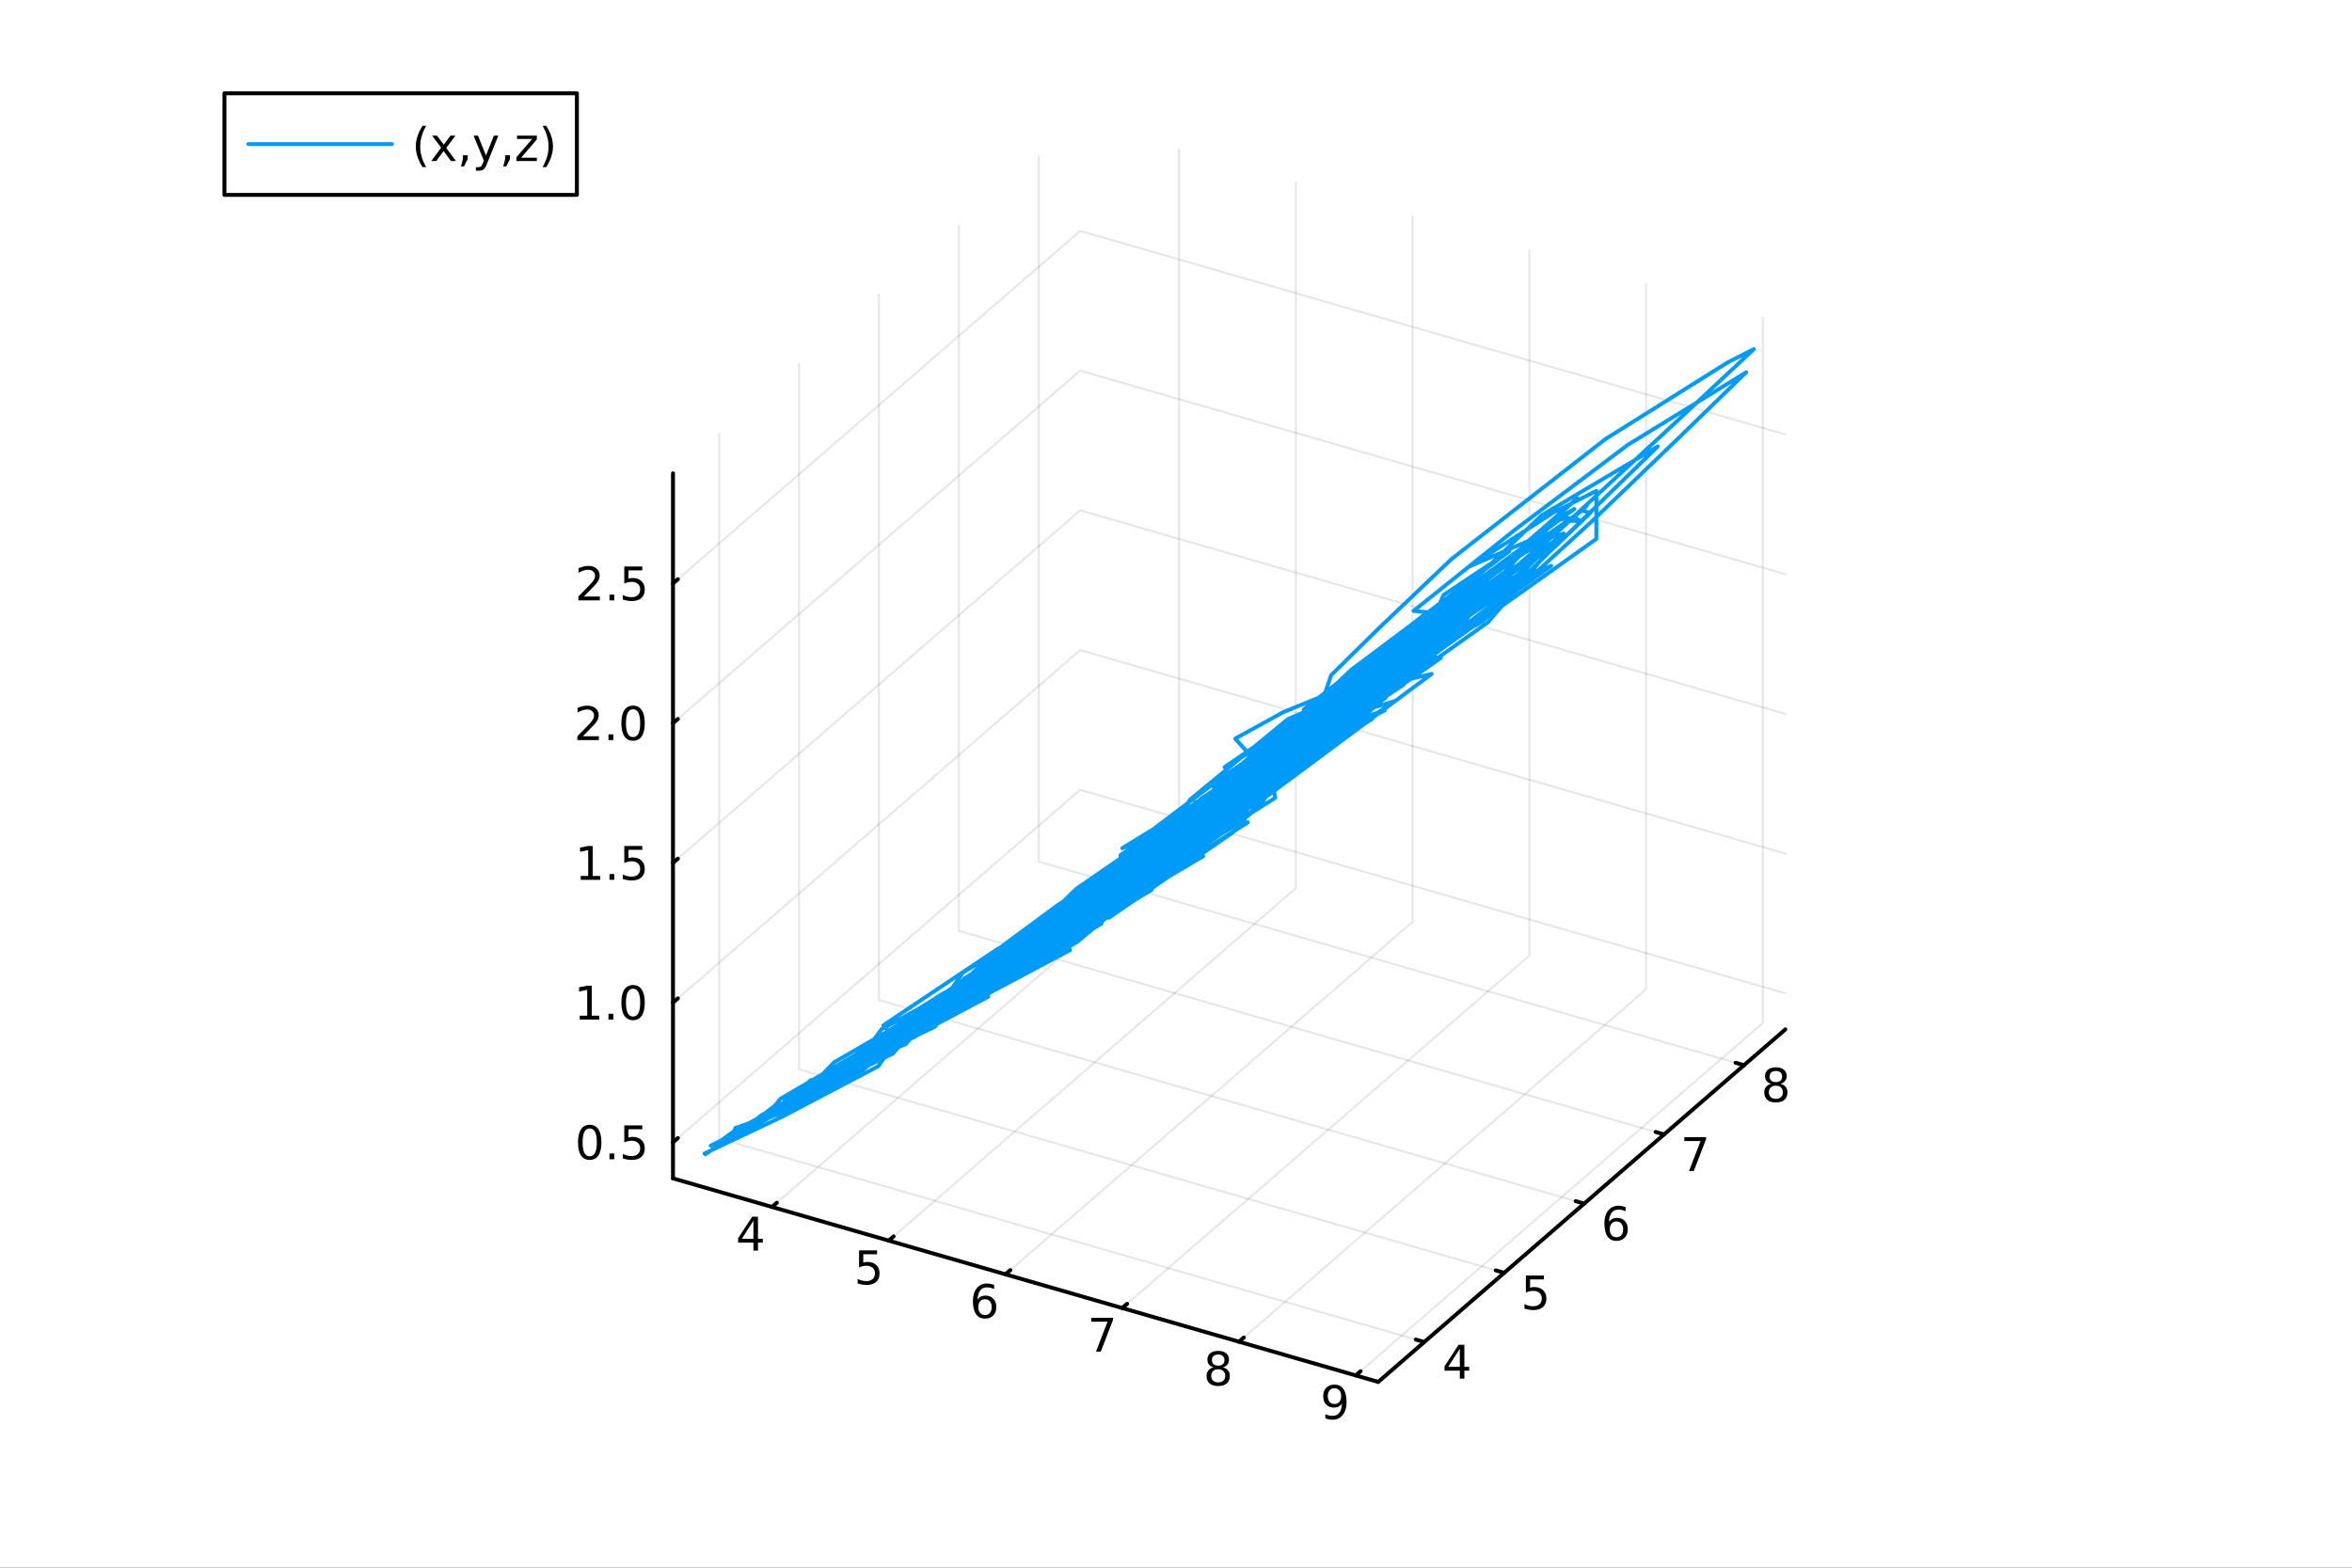 <?xml version="1.0" encoding="utf-8"?>
<svg xmlns="http://www.w3.org/2000/svg" xmlns:xlink="http://www.w3.org/1999/xlink" width="600" height="400" viewBox="0 0 2400 1600">
<rect x="0" y="0" width="2400" height="1600" fill="#333333" stroke="none"/>
<defs>
  <clipPath id="clip790">
    <rect x="0" y="0" width="2400" height="1600"/>
  </clipPath>
</defs>
<path clip-path="url(#clip790)" d="M0 1600 L2400 1600 L2400 0 L0 0  Z" fill="#ffffff" fill-rule="evenodd" fill-opacity="1"/>
<defs>
  <clipPath id="clip791">
    <rect x="480" y="0" width="1681" height="1600"/>
  </clipPath>
</defs>
<defs>
  <clipPath id="clip792">
    <rect x="155" y="47" width="2198" height="1440"/>
  </clipPath>
</defs>
<path clip-path="url(#clip792)" d="M-1178.71 2624.76 L-1178.71 2342.22 L-1041.15 2200.95 L-802.883 2282.52 L-802.883 2565.05 L-940.445 2706.32 L-1178.71 2624.76  Z" fill="#ffffff" fill-rule="evenodd" fill-opacity="1"/>
<polyline clip-path="url(#clip792)" style="stroke:#000000; stroke-linecap:round; stroke-linejoin:round; stroke-width:2; stroke-opacity:0.1; fill:none" points="787.711,1231.83 1203.17,872.032 1203.17,152.43 "/>
<polyline clip-path="url(#clip792)" style="stroke:#000000; stroke-linecap:round; stroke-linejoin:round; stroke-width:2; stroke-opacity:0.1; fill:none" points="906.843,1266.22 1322.31,906.422 1322.31,186.821 "/>
<polyline clip-path="url(#clip792)" style="stroke:#000000; stroke-linecap:round; stroke-linejoin:round; stroke-width:2; stroke-opacity:0.1; fill:none" points="1025.97,1300.61 1441.44,940.813 1441.44,221.211 "/>
<polyline clip-path="url(#clip792)" style="stroke:#000000; stroke-linecap:round; stroke-linejoin:round; stroke-width:2; stroke-opacity:0.1; fill:none" points="1145.11,1335 1560.57,975.203 1560.57,255.601 "/>
<polyline clip-path="url(#clip792)" style="stroke:#000000; stroke-linecap:round; stroke-linejoin:round; stroke-width:2; stroke-opacity:0.1; fill:none" points="1264.24,1369.39 1679.7,1009.59 1679.7,289.992 "/>
<polyline clip-path="url(#clip792)" style="stroke:#000000; stroke-linecap:round; stroke-linejoin:round; stroke-width:2; stroke-opacity:0.1; fill:none" points="1383.37,1403.78 1798.83,1043.98 1798.83,324.382 "/>
<polyline clip-path="url(#clip792)" style="stroke:#000000; stroke-linecap:round; stroke-linejoin:round; stroke-width:2; stroke-opacity:0.1; fill:none" points="1453.37,1369.67 733.77,1161.94 733.77,442.341 "/>
<polyline clip-path="url(#clip792)" style="stroke:#000000; stroke-linecap:round; stroke-linejoin:round; stroke-width:2; stroke-opacity:0.1; fill:none" points="1534.93,1299.04 815.331,1091.31 815.331,371.706 "/>
<polyline clip-path="url(#clip792)" style="stroke:#000000; stroke-linecap:round; stroke-linejoin:round; stroke-width:2; stroke-opacity:0.1; fill:none" points="1616.49,1228.41 896.893,1020.67 896.893,301.072 "/>
<polyline clip-path="url(#clip792)" style="stroke:#000000; stroke-linecap:round; stroke-linejoin:round; stroke-width:2; stroke-opacity:0.1; fill:none" points="1698.06,1157.77 978.454,950.04 978.454,230.438 "/>
<polyline clip-path="url(#clip792)" style="stroke:#000000; stroke-linecap:round; stroke-linejoin:round; stroke-width:2; stroke-opacity:0.1; fill:none" points="1779.62,1087.14 1060.02,879.406 1060.02,159.804 "/>
<polyline clip-path="url(#clip792)" style="stroke:#000000; stroke-linecap:round; stroke-linejoin:round; stroke-width:2; stroke-opacity:0.1; fill:none" points="686.728,1165.88 1102.19,806.079 1821.79,1013.81 "/>
<polyline clip-path="url(#clip792)" style="stroke:#000000; stroke-linecap:round; stroke-linejoin:round; stroke-width:2; stroke-opacity:0.1; fill:none" points="686.728,1023.28 1102.19,663.478 1821.79,871.209 "/>
<polyline clip-path="url(#clip792)" style="stroke:#000000; stroke-linecap:round; stroke-linejoin:round; stroke-width:2; stroke-opacity:0.1; fill:none" points="686.728,880.677 1102.19,520.876 1821.79,728.607 "/>
<polyline clip-path="url(#clip792)" style="stroke:#000000; stroke-linecap:round; stroke-linejoin:round; stroke-width:2; stroke-opacity:0.1; fill:none" points="686.728,738.075 1102.19,378.274 1821.79,586.005 "/>
<polyline clip-path="url(#clip792)" style="stroke:#000000; stroke-linecap:round; stroke-linejoin:round; stroke-width:2; stroke-opacity:0.1; fill:none" points="686.728,595.474 1102.19,235.673 1821.79,443.404 "/>
<polyline clip-path="url(#clip790)" style="stroke:#000000; stroke-linecap:round; stroke-linejoin:round; stroke-width:4; stroke-opacity:1; fill:none" points="686.728,1202.68 1406.33,1410.41 "/>
<polyline clip-path="url(#clip790)" style="stroke:#000000; stroke-linecap:round; stroke-linejoin:round; stroke-width:4; stroke-opacity:1; fill:none" points="787.711,1231.83 792.697,1227.52 "/>
<polyline clip-path="url(#clip790)" style="stroke:#000000; stroke-linecap:round; stroke-linejoin:round; stroke-width:4; stroke-opacity:1; fill:none" points="906.843,1266.22 911.828,1261.91 "/>
<polyline clip-path="url(#clip790)" style="stroke:#000000; stroke-linecap:round; stroke-linejoin:round; stroke-width:4; stroke-opacity:1; fill:none" points="1025.97,1300.61 1030.96,1296.3 "/>
<polyline clip-path="url(#clip790)" style="stroke:#000000; stroke-linecap:round; stroke-linejoin:round; stroke-width:4; stroke-opacity:1; fill:none" points="1145.11,1335 1150.09,1330.69 "/>
<polyline clip-path="url(#clip790)" style="stroke:#000000; stroke-linecap:round; stroke-linejoin:round; stroke-width:4; stroke-opacity:1; fill:none" points="1264.24,1369.39 1269.22,1365.08 "/>
<polyline clip-path="url(#clip790)" style="stroke:#000000; stroke-linecap:round; stroke-linejoin:round; stroke-width:4; stroke-opacity:1; fill:none" points="1383.37,1403.78 1388.36,1399.47 "/>
<path clip-path="url(#clip790)" d="M768.8 1245.87 L756.995 1264.32 L768.8 1264.32 L768.8 1245.87 M767.574 1241.8 L773.453 1241.8 L773.453 1264.32 L778.384 1264.32 L778.384 1268.21 L773.453 1268.21 L773.453 1276.36 L768.8 1276.36 L768.8 1268.21 L753.199 1268.21 L753.199 1263.7 L767.574 1241.8 Z" fill="#000000" fill-rule="nonzero" fill-opacity="1" /><path clip-path="url(#clip790)" d="M876.613 1276.19 L894.969 1276.19 L894.969 1280.13 L880.895 1280.13 L880.895 1288.6 Q881.914 1288.25 882.932 1288.09 Q883.951 1287.9 884.969 1287.9 Q890.756 1287.9 894.136 1291.08 Q897.515 1294.25 897.515 1299.66 Q897.515 1305.24 894.043 1308.34 Q890.571 1311.42 884.252 1311.42 Q882.076 1311.42 879.807 1311.05 Q877.562 1310.68 875.154 1309.94 L875.154 1305.24 Q877.238 1306.38 879.46 1306.93 Q881.682 1307.49 884.159 1307.49 Q888.164 1307.49 890.502 1305.38 Q892.84 1303.27 892.84 1299.66 Q892.84 1296.05 890.502 1293.95 Q888.164 1291.84 884.159 1291.84 Q882.284 1291.84 880.409 1292.26 Q878.557 1292.67 876.613 1293.55 L876.613 1276.19 Z" fill="#000000" fill-rule="nonzero" fill-opacity="1" /><path clip-path="url(#clip790)" d="M1005.12 1326 Q1001.97 1326 1000.12 1328.15 Q998.291 1330.3 998.291 1334.05 Q998.291 1337.78 1000.12 1339.96 Q1001.97 1342.11 1005.12 1342.11 Q1008.27 1342.11 1010.1 1339.96 Q1011.95 1337.78 1011.95 1334.05 Q1011.95 1330.3 1010.1 1328.15 Q1008.27 1326 1005.12 1326 M1014.4 1311.35 L1014.4 1315.6 Q1012.64 1314.77 1010.84 1314.33 Q1009.05 1313.89 1007.3 1313.89 Q1002.67 1313.89 1000.21 1317.02 Q997.782 1320.14 997.434 1326.46 Q998.8 1324.45 1000.86 1323.38 Q1002.92 1322.29 1005.4 1322.29 Q1010.61 1322.29 1013.61 1325.47 Q1016.65 1328.61 1016.65 1334.05 Q1016.65 1339.38 1013.5 1342.6 Q1010.35 1345.81 1005.12 1345.81 Q999.124 1345.81 995.953 1341.23 Q992.782 1336.62 992.782 1327.9 Q992.782 1319.7 996.67 1314.84 Q1000.56 1309.96 1007.11 1309.96 Q1008.87 1309.96 1010.65 1310.3 Q1012.46 1310.65 1014.4 1311.35 Z" fill="#000000" fill-rule="nonzero" fill-opacity="1" /><path clip-path="url(#clip790)" d="M1113.56 1344.97 L1135.78 1344.97 L1135.78 1346.96 L1123.23 1379.53 L1118.35 1379.53 L1130.15 1348.91 L1113.56 1348.91 L1113.56 1344.97 Z" fill="#000000" fill-rule="nonzero" fill-opacity="1" /><path clip-path="url(#clip790)" d="M1243.06 1397.51 Q1239.73 1397.51 1237.8 1399.29 Q1235.91 1401.08 1235.91 1404.2 Q1235.91 1407.33 1237.8 1409.11 Q1239.73 1410.89 1243.06 1410.89 Q1246.39 1410.89 1248.31 1409.11 Q1250.23 1407.3 1250.23 1404.2 Q1250.23 1401.08 1248.31 1399.29 Q1246.42 1397.51 1243.06 1397.51 M1238.38 1395.52 Q1235.37 1394.78 1233.68 1392.72 Q1232.02 1390.66 1232.02 1387.7 Q1232.02 1383.55 1234.96 1381.14 Q1237.92 1378.74 1243.06 1378.74 Q1248.22 1378.74 1251.16 1381.14 Q1254.1 1383.55 1254.1 1387.7 Q1254.1 1390.66 1252.41 1392.72 Q1250.74 1394.78 1247.76 1395.52 Q1251.14 1396.31 1253.01 1398.6 Q1254.91 1400.89 1254.91 1404.2 Q1254.91 1409.22 1251.83 1411.91 Q1248.78 1414.59 1243.06 1414.59 Q1237.34 1414.59 1234.26 1411.91 Q1231.21 1409.22 1231.21 1404.2 Q1231.21 1400.89 1233.11 1398.6 Q1235 1396.31 1238.38 1395.52 M1236.67 1388.14 Q1236.67 1390.82 1238.34 1392.33 Q1240.03 1393.83 1243.06 1393.83 Q1246.07 1393.83 1247.76 1392.33 Q1249.47 1390.82 1249.47 1388.14 Q1249.47 1385.45 1247.76 1383.95 Q1246.07 1382.44 1243.06 1382.44 Q1240.03 1382.44 1238.34 1383.95 Q1236.67 1385.45 1236.67 1388.14 Z" fill="#000000" fill-rule="nonzero" fill-opacity="1" /><path clip-path="url(#clip790)" d="M1352.42 1447.6 L1352.42 1443.34 Q1354.18 1444.17 1355.99 1444.61 Q1357.79 1445.05 1359.53 1445.05 Q1364.16 1445.05 1366.59 1441.95 Q1369.04 1438.82 1369.39 1432.48 Q1368.05 1434.47 1365.99 1435.53 Q1363.93 1436.6 1361.43 1436.6 Q1356.24 1436.6 1353.21 1433.47 Q1350.2 1430.33 1350.2 1424.89 Q1350.2 1419.56 1353.35 1416.35 Q1356.5 1413.13 1361.73 1413.13 Q1367.72 1413.13 1370.87 1417.73 Q1374.04 1422.32 1374.04 1431.07 Q1374.04 1439.24 1370.15 1444.12 Q1366.29 1448.98 1359.74 1448.98 Q1357.98 1448.98 1356.17 1448.64 Q1354.37 1448.29 1352.42 1447.6 M1361.73 1432.94 Q1364.88 1432.94 1366.7 1430.79 Q1368.56 1428.64 1368.56 1424.89 Q1368.56 1421.16 1366.7 1419.01 Q1364.88 1416.83 1361.73 1416.83 Q1358.58 1416.83 1356.73 1419.01 Q1354.9 1421.16 1354.9 1424.89 Q1354.9 1428.64 1356.73 1430.79 Q1358.58 1432.94 1361.73 1432.94 Z" fill="#000000" fill-rule="nonzero" fill-opacity="1" /><polyline clip-path="url(#clip790)" style="stroke:#000000; stroke-linecap:round; stroke-linejoin:round; stroke-width:4; stroke-opacity:1; fill:none" points="1406.33,1410.41 1821.79,1050.61 "/>
<polyline clip-path="url(#clip790)" style="stroke:#000000; stroke-linecap:round; stroke-linejoin:round; stroke-width:4; stroke-opacity:1; fill:none" points="1453.37,1369.67 1444.74,1367.18 "/>
<polyline clip-path="url(#clip790)" style="stroke:#000000; stroke-linecap:round; stroke-linejoin:round; stroke-width:4; stroke-opacity:1; fill:none" points="1534.93,1299.04 1526.3,1296.55 "/>
<polyline clip-path="url(#clip790)" style="stroke:#000000; stroke-linecap:round; stroke-linejoin:round; stroke-width:4; stroke-opacity:1; fill:none" points="1616.49,1228.41 1607.86,1225.91 "/>
<polyline clip-path="url(#clip790)" style="stroke:#000000; stroke-linecap:round; stroke-linejoin:round; stroke-width:4; stroke-opacity:1; fill:none" points="1698.06,1157.77 1689.42,1155.28 "/>
<polyline clip-path="url(#clip790)" style="stroke:#000000; stroke-linecap:round; stroke-linejoin:round; stroke-width:4; stroke-opacity:1; fill:none" points="1779.62,1087.14 1770.98,1084.64 "/>
<path clip-path="url(#clip790)" d="M1489.61 1376.56 L1477.8 1395.01 L1489.61 1395.01 L1489.61 1376.56 M1488.38 1372.49 L1494.26 1372.49 L1494.26 1395.01 L1499.19 1395.01 L1499.19 1398.9 L1494.26 1398.9 L1494.26 1407.05 L1489.61 1407.05 L1489.61 1398.9 L1474.01 1398.9 L1474.01 1394.38 L1488.38 1372.49 Z" fill="#000000" fill-rule="nonzero" fill-opacity="1" /><path clip-path="url(#clip790)" d="M1557.03 1301.85 L1575.38 1301.85 L1575.38 1305.79 L1561.31 1305.79 L1561.31 1314.26 Q1562.33 1313.91 1563.34 1313.75 Q1564.36 1313.56 1565.38 1313.56 Q1571.17 1313.56 1574.55 1316.74 Q1577.93 1319.91 1577.93 1325.32 Q1577.93 1330.9 1574.46 1334 Q1570.98 1337.08 1564.66 1337.08 Q1562.49 1337.08 1560.22 1336.71 Q1557.97 1336.34 1555.57 1335.6 L1555.57 1330.9 Q1557.65 1332.04 1559.87 1332.59 Q1562.09 1333.15 1564.57 1333.15 Q1568.58 1333.15 1570.91 1331.04 Q1573.25 1328.93 1573.25 1325.32 Q1573.25 1321.71 1570.91 1319.61 Q1568.58 1317.5 1564.57 1317.5 Q1562.7 1317.5 1560.82 1317.92 Q1558.97 1318.33 1557.03 1319.21 L1557.03 1301.85 Z" fill="#000000" fill-rule="nonzero" fill-opacity="1" /><path clip-path="url(#clip790)" d="M1649.47 1246.63 Q1646.32 1246.63 1644.47 1248.79 Q1642.64 1250.94 1642.64 1254.69 Q1642.64 1258.42 1644.47 1260.59 Q1646.32 1262.74 1649.47 1262.74 Q1652.61 1262.74 1654.44 1260.59 Q1656.29 1258.42 1656.29 1254.69 Q1656.29 1250.94 1654.44 1248.79 Q1652.61 1246.63 1649.47 1246.63 M1658.75 1231.98 L1658.75 1236.24 Q1656.99 1235.41 1655.18 1234.97 Q1653.4 1234.53 1651.64 1234.53 Q1647.01 1234.53 1644.56 1237.65 Q1642.13 1240.78 1641.78 1247.1 Q1643.15 1245.08 1645.21 1244.02 Q1647.27 1242.93 1649.74 1242.93 Q1654.95 1242.93 1657.96 1246.1 Q1660.99 1249.25 1660.99 1254.69 Q1660.99 1260.01 1657.85 1263.23 Q1654.7 1266.45 1649.47 1266.45 Q1643.47 1266.45 1640.3 1261.87 Q1637.13 1257.26 1637.13 1248.53 Q1637.13 1240.34 1641.02 1235.48 Q1644.91 1230.59 1651.46 1230.59 Q1653.22 1230.59 1655 1230.94 Q1656.8 1231.29 1658.75 1231.98 Z" fill="#000000" fill-rule="nonzero" fill-opacity="1" /><path clip-path="url(#clip790)" d="M1718.69 1160.58 L1740.91 1160.58 L1740.91 1162.57 L1728.37 1195.14 L1723.48 1195.14 L1735.29 1164.52 L1718.69 1164.52 L1718.69 1160.58 Z" fill="#000000" fill-rule="nonzero" fill-opacity="1" /><path clip-path="url(#clip790)" d="M1812.1 1108.1 Q1808.77 1108.1 1806.85 1109.88 Q1804.95 1111.66 1804.95 1114.79 Q1804.95 1117.91 1806.85 1119.69 Q1808.77 1121.48 1812.1 1121.48 Q1815.44 1121.48 1817.36 1119.69 Q1819.28 1117.89 1819.28 1114.79 Q1819.28 1111.66 1817.36 1109.88 Q1815.46 1108.1 1812.1 1108.1 M1807.43 1106.11 Q1804.42 1105.37 1802.73 1103.31 Q1801.06 1101.25 1801.06 1098.28 Q1801.06 1094.14 1804 1091.73 Q1806.96 1089.32 1812.1 1089.32 Q1817.26 1089.32 1820.2 1091.73 Q1823.14 1094.14 1823.14 1098.28 Q1823.14 1101.25 1821.45 1103.31 Q1819.79 1105.37 1816.8 1106.11 Q1820.18 1106.89 1822.06 1109.18 Q1823.95 1111.48 1823.95 1114.79 Q1823.95 1119.81 1820.88 1122.5 Q1817.82 1125.18 1812.1 1125.18 Q1806.39 1125.18 1803.31 1122.5 Q1800.25 1119.81 1800.25 1114.79 Q1800.25 1111.48 1802.15 1109.18 Q1804.05 1106.89 1807.43 1106.11 M1805.71 1098.72 Q1805.71 1101.41 1807.38 1102.91 Q1809.07 1104.42 1812.1 1104.42 Q1815.11 1104.42 1816.8 1102.91 Q1818.51 1101.41 1818.51 1098.72 Q1818.51 1096.04 1816.8 1094.53 Q1815.11 1093.03 1812.1 1093.03 Q1809.07 1093.03 1807.38 1094.53 Q1805.71 1096.04 1805.71 1098.72 Z" fill="#000000" fill-rule="nonzero" fill-opacity="1" /><polyline clip-path="url(#clip790)" style="stroke:#000000; stroke-linecap:round; stroke-linejoin:round; stroke-width:4; stroke-opacity:1; fill:none" points="686.728,1202.68 686.728,483.08 "/>
<polyline clip-path="url(#clip790)" style="stroke:#000000; stroke-linecap:round; stroke-linejoin:round; stroke-width:4; stroke-opacity:1; fill:none" points="686.728,1165.88 691.714,1161.56 "/>
<polyline clip-path="url(#clip790)" style="stroke:#000000; stroke-linecap:round; stroke-linejoin:round; stroke-width:4; stroke-opacity:1; fill:none" points="686.728,1023.28 691.714,1018.96 "/>
<polyline clip-path="url(#clip790)" style="stroke:#000000; stroke-linecap:round; stroke-linejoin:round; stroke-width:4; stroke-opacity:1; fill:none" points="686.728,880.677 691.714,876.359 "/>
<polyline clip-path="url(#clip790)" style="stroke:#000000; stroke-linecap:round; stroke-linejoin:round; stroke-width:4; stroke-opacity:1; fill:none" points="686.728,738.075 691.714,733.758 "/>
<polyline clip-path="url(#clip790)" style="stroke:#000000; stroke-linecap:round; stroke-linejoin:round; stroke-width:4; stroke-opacity:1; fill:none" points="686.728,595.474 691.714,591.156 "/>
<path clip-path="url(#clip790)" d="M601.748 1151.68 Q598.137 1151.68 596.308 1155.24 Q594.503 1158.79 594.503 1165.92 Q594.503 1173.02 596.308 1176.59 Q598.137 1180.13 601.748 1180.13 Q605.382 1180.13 607.188 1176.59 Q609.017 1173.02 609.017 1165.92 Q609.017 1158.79 607.188 1155.24 Q605.382 1151.68 601.748 1151.68 M601.748 1147.98 Q607.558 1147.98 610.614 1152.58 Q613.692 1157.17 613.692 1165.92 Q613.692 1174.64 610.614 1179.25 Q607.558 1183.83 601.748 1183.83 Q595.938 1183.83 592.859 1179.25 Q589.804 1174.64 589.804 1165.92 Q589.804 1157.17 592.859 1152.58 Q595.938 1147.98 601.748 1147.98 Z" fill="#000000" fill-rule="nonzero" fill-opacity="1" /><path clip-path="url(#clip790)" d="M621.91 1177.28 L626.794 1177.28 L626.794 1183.16 L621.91 1183.16 L621.91 1177.28 Z" fill="#000000" fill-rule="nonzero" fill-opacity="1" /><path clip-path="url(#clip790)" d="M637.026 1148.6 L655.382 1148.6 L655.382 1152.54 L641.308 1152.54 L641.308 1161.01 Q642.327 1160.66 643.345 1160.5 Q644.364 1160.31 645.382 1160.31 Q651.169 1160.31 654.549 1163.48 Q657.928 1166.66 657.928 1172.07 Q657.928 1177.65 654.456 1180.75 Q650.984 1183.83 644.664 1183.83 Q642.489 1183.83 640.22 1183.46 Q637.975 1183.09 635.567 1182.35 L635.567 1177.65 Q637.651 1178.79 639.873 1179.34 Q642.095 1179.9 644.572 1179.9 Q648.576 1179.9 650.914 1177.79 Q653.252 1175.68 653.252 1172.07 Q653.252 1168.46 650.914 1166.35 Q648.576 1164.25 644.572 1164.25 Q642.697 1164.25 640.822 1164.67 Q638.97 1165.08 637.026 1165.96 L637.026 1148.6 Z" fill="#000000" fill-rule="nonzero" fill-opacity="1" /><path clip-path="url(#clip790)" d="M591.563 1036.62 L599.202 1036.62 L599.202 1010.26 L590.892 1011.92 L590.892 1007.67 L599.155 1006 L603.831 1006 L603.831 1036.62 L611.47 1036.62 L611.47 1040.56 L591.563 1040.56 L591.563 1036.62 Z" fill="#000000" fill-rule="nonzero" fill-opacity="1" /><path clip-path="url(#clip790)" d="M620.915 1034.68 L625.799 1034.68 L625.799 1040.56 L620.915 1040.56 L620.915 1034.68 Z" fill="#000000" fill-rule="nonzero" fill-opacity="1" /><path clip-path="url(#clip790)" d="M645.984 1009.08 Q642.373 1009.08 640.544 1012.64 Q638.739 1016.18 638.739 1023.31 Q638.739 1030.42 640.544 1033.98 Q642.373 1037.53 645.984 1037.53 Q649.618 1037.53 651.424 1033.98 Q653.252 1030.42 653.252 1023.31 Q653.252 1016.18 651.424 1012.64 Q649.618 1009.08 645.984 1009.08 M645.984 1005.37 Q651.794 1005.37 654.85 1009.98 Q657.928 1014.56 657.928 1023.31 Q657.928 1032.04 654.85 1036.65 Q651.794 1041.23 645.984 1041.23 Q640.174 1041.23 637.095 1036.65 Q634.04 1032.04 634.04 1023.31 Q634.04 1014.56 637.095 1009.98 Q640.174 1005.37 645.984 1005.37 Z" fill="#000000" fill-rule="nonzero" fill-opacity="1" /><path clip-path="url(#clip790)" d="M592.558 894.022 L600.197 894.022 L600.197 867.656 L591.887 869.323 L591.887 865.064 L600.151 863.397 L604.827 863.397 L604.827 894.022 L612.466 894.022 L612.466 897.957 L592.558 897.957 L592.558 894.022 Z" fill="#000000" fill-rule="nonzero" fill-opacity="1" /><path clip-path="url(#clip790)" d="M621.91 892.077 L626.794 892.077 L626.794 897.957 L621.91 897.957 L621.91 892.077 Z" fill="#000000" fill-rule="nonzero" fill-opacity="1" /><path clip-path="url(#clip790)" d="M637.026 863.397 L655.382 863.397 L655.382 867.332 L641.308 867.332 L641.308 875.804 Q642.327 875.457 643.345 875.295 Q644.364 875.11 645.382 875.11 Q651.169 875.11 654.549 878.281 Q657.928 881.452 657.928 886.869 Q657.928 892.448 654.456 895.55 Q650.984 898.628 644.664 898.628 Q642.489 898.628 640.22 898.258 Q637.975 897.887 635.567 897.147 L635.567 892.448 Q637.651 893.582 639.873 894.137 Q642.095 894.693 644.572 894.693 Q648.576 894.693 650.914 892.587 Q653.252 890.48 653.252 886.869 Q653.252 883.258 650.914 881.151 Q648.576 879.045 644.572 879.045 Q642.697 879.045 640.822 879.462 Q638.97 879.878 637.026 880.758 L637.026 863.397 Z" fill="#000000" fill-rule="nonzero" fill-opacity="1" /><path clip-path="url(#clip790)" d="M594.78 751.42 L611.1 751.42 L611.1 755.355 L589.156 755.355 L589.156 751.42 Q591.818 748.665 596.401 744.036 Q601.007 739.383 602.188 738.04 Q604.433 735.517 605.313 733.781 Q606.216 732.022 606.216 730.332 Q606.216 727.578 604.271 725.841 Q602.35 724.105 599.248 724.105 Q597.049 724.105 594.595 724.869 Q592.165 725.633 589.387 727.184 L589.387 722.462 Q592.211 721.328 594.665 720.749 Q597.118 720.17 599.155 720.17 Q604.526 720.17 607.72 722.855 Q610.915 725.541 610.915 730.031 Q610.915 732.161 610.104 734.082 Q609.317 735.98 607.211 738.573 Q606.632 739.244 603.53 742.462 Q600.429 745.656 594.78 751.42 Z" fill="#000000" fill-rule="nonzero" fill-opacity="1" /><path clip-path="url(#clip790)" d="M620.915 749.476 L625.799 749.476 L625.799 755.355 L620.915 755.355 L620.915 749.476 Z" fill="#000000" fill-rule="nonzero" fill-opacity="1" /><path clip-path="url(#clip790)" d="M645.984 723.874 Q642.373 723.874 640.544 727.439 Q638.739 730.98 638.739 738.11 Q638.739 745.216 640.544 748.781 Q642.373 752.323 645.984 752.323 Q649.618 752.323 651.424 748.781 Q653.252 745.216 653.252 738.11 Q653.252 730.98 651.424 727.439 Q649.618 723.874 645.984 723.874 M645.984 720.17 Q651.794 720.17 654.85 724.777 Q657.928 729.36 657.928 738.11 Q657.928 746.837 654.85 751.443 Q651.794 756.027 645.984 756.027 Q640.174 756.027 637.095 751.443 Q634.04 746.837 634.04 738.11 Q634.04 729.36 637.095 724.777 Q640.174 720.17 645.984 720.17 Z" fill="#000000" fill-rule="nonzero" fill-opacity="1" /><path clip-path="url(#clip790)" d="M595.776 608.818 L612.095 608.818 L612.095 612.754 L590.151 612.754 L590.151 608.818 Q592.813 606.064 597.396 601.434 Q602.003 596.781 603.183 595.439 Q605.429 592.916 606.308 591.18 Q607.211 589.42 607.211 587.73 Q607.211 584.976 605.267 583.24 Q603.345 581.504 600.243 581.504 Q598.044 581.504 595.591 582.268 Q593.16 583.031 590.382 584.582 L590.382 579.86 Q593.206 578.726 595.66 578.147 Q598.114 577.569 600.151 577.569 Q605.521 577.569 608.716 580.254 Q611.91 582.939 611.91 587.43 Q611.91 589.559 611.1 591.48 Q610.313 593.379 608.206 595.971 Q607.628 596.642 604.526 599.86 Q601.424 603.054 595.776 608.818 Z" fill="#000000" fill-rule="nonzero" fill-opacity="1" /><path clip-path="url(#clip790)" d="M621.91 606.874 L626.794 606.874 L626.794 612.754 L621.91 612.754 L621.91 606.874 Z" fill="#000000" fill-rule="nonzero" fill-opacity="1" /><path clip-path="url(#clip790)" d="M637.026 578.194 L655.382 578.194 L655.382 582.129 L641.308 582.129 L641.308 590.601 Q642.327 590.254 643.345 590.092 Q644.364 589.906 645.382 589.906 Q651.169 589.906 654.549 593.078 Q657.928 596.249 657.928 601.666 Q657.928 607.244 654.456 610.346 Q650.984 613.425 644.664 613.425 Q642.489 613.425 640.22 613.054 Q637.975 612.684 635.567 611.943 L635.567 607.244 Q637.651 608.379 639.873 608.934 Q642.095 609.49 644.572 609.49 Q648.576 609.49 650.914 607.383 Q653.252 605.277 653.252 601.666 Q653.252 598.055 650.914 595.948 Q648.576 593.842 644.572 593.842 Q642.697 593.842 640.822 594.258 Q638.97 594.675 637.026 595.555 L637.026 578.194 Z" fill="#000000" fill-rule="nonzero" fill-opacity="1" /><polyline clip-path="url(#clip792)" style="stroke:#009af9; stroke-linecap:round; stroke-linejoin:round; stroke-width:4; stroke-opacity:1; fill:none" points="1035.45,975.447 1017.08,984.186 1019.73,983.139 1025.3,980.747 1009.18,988.429 1015.61,985.71 1017.12,985.279 1019.98,984.256 1038.41,975.953 1032.38,978.934 1032.99,978.881 1033.85,978.743 1049.21,971.821 1030.61,980.606 1048.41,972.591 1071.56,961.923 1071.13,961.699 1068.35,962.808 1072.35,960.546 1056.56,967.561 1069.39,961.394 1076.56,957.389 1084.55,952.401 1024.48,980.789 1037.69,976.19 1070.76,961.095 1064.1,962.567 1057.47,966.194 1052.97,968.344 1108.88,938.497 1115.32,931.179 1031.03,974.024 1005.67,989.902 1038.34,975.964 1055.44,967.517 1023.53,984.653 1016.96,990.866 967.199,1019.46 975.065,1012.2 876.639,1077.55 887.317,1075.39 893.961,1070.65 822.59,1113.91 912.87,1070.63 928.415,1055.96 889.947,1075.84 916.285,1060.46 968.355,1027.64 973.941,1025.86 1055.25,974.979 1130.5,926.709 1171.18,895.768 1208.81,859.493 1248.96,819.216 1232.98,844.023 1160.39,892.03 1190.82,870.279 1205.72,849.506 1171.66,871.723 1177.87,870.774 1276.19,802.823 1281.25,794.328 1282.24,790.624 1357.25,749.101 1218.55,838.053 1125.66,913.442 1106.38,928.953 1162.87,897.407 1111.94,925.673 1159.13,882.828 1275.78,822.194 1384.76,727.198 1359.97,733.008 1419.42,690.512 1429.85,676.53 1479.18,642.315 1516.56,598.346 1569.83,562.946 1417.74,662.779 1356.74,716.971 1288.2,769.024 1282.38,787.078 1185.15,855.583 1131.44,894.515 1117.66,907.025 1152.52,897.793 1017.48,979.725 1041.91,974.787 1061.26,967.928 1130.93,912.516 1272.37,827.451 1236.52,838.556 1326.27,779.852 1201.92,850.031 1148.19,900.644 1131.56,903.957 1165.56,892.416 1132.1,908.655 1076.12,950.198 967.744,1019.99 994.14,1014.83 1017.85,993.649 985.444,1011.05 1060.39,966.485 1031.92,979.754 1075.36,972.223 1110.36,931.329 1143.86,903.856 1175.15,876.736 1207.27,858.767 1329.05,775.384 1272.44,798.238 1198.1,850.058 1070.44,944.841 1090.61,938.951 1234.85,848.218 1196.21,862.932 1180.14,872.529 1288.49,801.594 1352.21,759.073 1388.33,720.535 1291.26,777.825 1332.16,751.042 1302.77,774.681 1385.23,711.776 1324.42,754.689 1213.36,841.999 1217.88,843.263 1257.57,825.154 1218.82,830.794 1125.35,899.962 1058.72,944.634 1098.91,934.427 1039.9,967.979 922.727,1040.19 941.234,1038.15 917.122,1055.15 915.733,1056.96 858.86,1086.68 891.497,1078.7 862.461,1088.03 868.197,1083.89 851.838,1091.33 886.097,1080.24 820.012,1112.78 844.513,1099.54 831.302,1109.54 853.074,1100.82 870.908,1082.24 887.075,1080.46 872.623,1086.06 814.965,1116.83 810.786,1123.11 778.981,1142 851.239,1107.22 828.77,1114.28 816.914,1114.94 854.193,1098 842.846,1098.73 887.829,1079.25 924.944,1054.28 853.75,1093.52 890.355,1073.96 900.456,1069.84 973.66,1029.19 1015.69,1006.7 1009.46,997.7 992.79,1006.1 985.631,1007.28 960.365,1017.82 922.16,1043.09 851.037,1084.3 828.239,1107.96 835.09,1111.73 749.187,1153.77 808.869,1131.79 815.516,1126.7 877.288,1094.68 898.72,1077.07 922.199,1056.14 844.313,1096.45 902.459,1061.09 1012.89,1003.91 1044.62,979.203 1125.96,927.031 1208.79,869.483 1173.9,885.35 1116.11,917.892 1137.84,899.575 1129.04,910.89 1211.98,852.673 1089.31,931.16 1054.3,948.683 1073.62,946.67 1124.51,918.391 1237.33,829.656 1266.55,806.91 1264.74,791.879 1188.99,846.384 1151.57,881.154 1127.06,902.898 1158.75,878.454 1171.72,866.767 1156.23,879.18 1207.55,847.102 1245.94,835.92 1236.42,833.006 1235.87,846.731 1131.4,936.778 1257.6,849.935 1286.33,817.474 1460.94,687.801 1395.13,703.324 1459.53,652.902 1328.96,743.912 1242.47,810.653 1400.31,705.945 1418.19,689.294 1604.99,528.41 1474.65,618.156 1412.85,666.792 1433.23,668.986 1408.21,681.466 1239.92,798.584 1158.82,859.922 1173.19,866.971 1208.33,849.816 1169.44,875.032 1103.34,915.53 1128.56,909.102 1078.97,937.787 1055.38,955.395 1103.91,940.661 1132,911.842 1148.98,893.869 1207.3,863.213 1017.81,992.255 1044.21,975.286 988.299,1009.22 1003.85,996.528 1003.59,992.903 983.77,1003.25 1007.55,992.805 1009.57,988.247 1030.51,964.995 1032.7,960.867 1004.06,982.004 1049.65,962.66 1161.6,895.106 1128.93,925.452 1216.62,851.371 1369.7,733.821 1465.39,661.06 1502.11,623.622 1518.39,596.055 1429.59,666.04 1348.9,727.883 1192.06,841.19 1280.3,804.88 1144.18,881.026 1153.98,889.81 1085.02,937.079 1132.76,913.465 1179.13,882.426 1108.49,921.694 1168.68,901.165 1219.59,857.954 1161.52,887.108 1173,873.357 1272.63,819.206 1433.77,694.234 1464.54,660.277 1482.62,630.94 1447.91,645.866 1428.63,660.506 1493.49,628.262 1328.51,737.877 1266.91,783.509 1222.63,823.332 1277.99,801.828 1294.53,793.253 1362.4,750.065 1214.44,841.607 1147.76,893.797 1166.08,893.559 1258.84,835.837 1200.46,854.927 1121.12,911.575 1102.63,938.079 1087.71,945.94 1060.33,964.557 1051.34,962.161 955.335,1018.15 939.208,1039.7 992.49,1018.1 1124.03,942.702 1112.84,928.393 1156.22,901.332 1188.69,876.439 1210.17,849.596 1316.53,777.638 1254.16,821.24 1323.84,773.321 1317.63,757.362 1367.73,728.919 1427.91,669.112 1359.97,712.843 1347.65,728.597 1351.17,739.605 1419.34,695.01 1503.57,617.588 1463.26,626.141 1463.15,640.756 1434.47,657.701 1330.4,728.652 1360.97,722.659 1422.77,682.414 1388.6,701.953 1385.38,707.279 1391.78,704.929 1533.64,593.9 1465.07,625.497 1472.97,607.28 1540.14,562.625 1378.41,683.955 1317.88,741.684 1392.12,703.175 1304.79,761.988 1255.58,801.334 1302.55,779.233 1276.34,792.876 1275.76,791.834 1271.7,794.777 1256.1,809.461 1351.62,738.817 1449.43,669.178 1434.44,674.215 1545.92,592.066 1499.82,610.515 1440.32,651.453 1434.54,663.338 1415.28,686.056 1414.22,680.615 1426,674.379 1407.93,704.472 1349.14,738.226 1330.36,756.654 1337.64,754.998 1412.68,699.094 1324.12,766.958 1293,789.992 1382.02,733.667 1287.46,785.85 1264.98,819.907 1206.97,855.012 1138.83,894.736 1175.8,874.781 1268.96,811.315 1368.54,720.188 1479.9,630.022 1487.54,608.439 1538.95,574.355 1490.2,614.444 1375.62,702.443 1429.85,680.906 1371.29,718.539 1275.53,780.002 1266.01,801.34 1221.34,831.455 1318.08,772.729 1305.78,779.629 1246.15,806.857 1246.56,817.467 1185.9,857.823 1271.31,798.691 1095.35,927.19 1054.27,954.26 1109.33,933.143 1098.74,939.971 1118.56,922.076 1140.39,906.357 1106.34,940.024 1004.83,1010.6 1053.41,978.434 1022.07,988.043 941.447,1041.91 980.946,1017.84 1017.23,997.66 973.745,1021.03 1120.97,939.104 1177.61,893.427 1173.21,880.686 1194.17,858.981 1178.81,862.137 1163.23,868.577 1252.47,821.188 1281.34,774.272 1224.31,824.387 1277.9,791.542 1351.22,750.711 1219.59,831.284 1170.58,862.947 1296.7,786.013 1196.56,844.895 1145.17,865.683 1284.3,780.522 1260.43,753.878 1309.31,726.923 1353.9,708.695 1403.23,697.996 1513.44,616.541 1541.01,604.258 1521.9,612.686 1468.63,649.676 1619.13,516.247 1579.72,548.183 1472.31,614.928 1406.96,668.563 1393.97,693.722 1397.02,700.979 1338.6,746.888 1381.12,708.426 1416.6,688.034 1408.51,690.479 1249.02,804.858 1348.55,751.805 1376.95,732.374 1415.71,705.744 1378.05,722.961 1399.99,691.675 1451.9,663.297 1510.33,617.508 1348.09,715.39 1249.55,782.958 1447.51,667.529 1278.66,782.564 1252.45,805.398 1198.71,847.776 1167.01,876.232 1178.19,879.265 1121.38,915.681 1048.41,963.412 1103.75,937.13 1114.12,939.15 1004.12,1003.86 972.975,1021.74 1014.4,998.977 1008.79,1008.64 959.659,1030 869.887,1085.78 843.872,1101.93 822.374,1111.78 916.483,1062.98 934.363,1047.98 920.039,1057.2 976.856,1020.86 1015.24,991.228 1086.27,954.239 1118.48,923.332 1196.39,865.706 1136.39,900.945 997.291,993.023 1049.87,968.053 1022.12,990.58 1050.33,970.681 1011.47,992.695 984.992,1011.96 1012.17,997.312 1058.21,965.717 997.582,993.206 1024.61,992.649 965.729,1018.76 888.996,1073.37 848.267,1099.46 826.994,1102.52 809.704,1120.48 815.205,1123.33 853.751,1093.59 821.396,1109.86 867.633,1091.78 880.998,1084.82 934.388,1052.9 965.551,1028.25 942.982,1037.1 1014.61,990.086 1096.38,942.272 1121.92,922.811 1169.29,901.532 1039.11,985.487 911.817,1067.92 1055.02,980.953 1124.3,936.69 1143.54,923.42 1080.31,952.756 1286.45,822.86 1298.62,798.828 1331.19,758.797 1351.27,741.702 1388.9,729.596 1473.45,655.201 1401,692.534 1294.26,770.892 1312.87,761.865 1286.86,784.958 1255.72,805.867 1235.4,833.184 1189.41,861.587 1116.15,909.918 1127.11,914.407 1233.88,851.36 1254.64,821.704 1241.12,828.059 1242.86,820.347 1270.77,805.633 1286.23,776.465 1314.56,764.142 1262.49,797.601 1207.17,840.004 1195.79,848.177 1236.79,831.418 1175.29,864.336 1174.54,867.915 1153.49,877.886 1255.52,803.429 1231.65,831.107 1152.41,888.473 1084.01,930.996 1100.16,913.618 997.939,986.229 1003.92,993.229 948.616,1029.6 924.461,1047.87 940.781,1039.66 945.93,1029.73 975.139,1024.14 900.233,1071.55 1091.89,969.703 1085.03,954.225 1107.91,935.369 1045.9,967.965 1034.96,982.157 1000.82,996.502 917.017,1054.32 908.868,1061.07 982.592,1021.59 871.544,1085.65 1025.21,999.756 1180.09,900.524 1154.72,894.714 1216.8,840.167 1240.66,827.441 1274.68,807.025 1305.07,780.569 1111.61,914.217 1170.28,894.37 1092.52,937.324 1069.21,958.214 1006.24,998.873 1037.45,984.771 1110.02,934.495 1079.53,939.715 1085.43,938.765 1036.06,979.132 986.164,1012.46 1086.88,948.789 1116.61,923.518 1125.83,917.254 1071.88,951.721 1102.7,952.27 1217.89,867.482 1303.16,797.009 1279.07,789.573 1358.14,752.184 1457.72,671.161 1395.43,702.648 1512.62,634.163 1624.61,531.824 1713.93,446.024 1781.75,380.009 1661.08,454.001 1546.38,540.273 1442.36,623.545 1456.4,624.963 1330.2,724.139 1363.36,718.531 1387.52,712.032 1318.58,758.571 1277.89,789.283 1250.01,811.252 1263.36,812.035 1262.49,816.386 1312.28,784.066 1359.25,748.564 1321.66,767.253 1271.47,804.318 1330.91,765.696 1297.33,780.765 1344.28,758.256 1314.57,770.875 1368.15,715.408 1304.91,780.477 1141.43,894.117 1037.63,966.751 1022.82,980.603 1065.01,961.801 1039.47,972.813 1000.11,996.146 1027.07,974.675 978.292,1010.14 1127.82,924.156 1104.42,940.832 1097.75,939.213 1068.92,965.687 1047.74,979.598 984.66,1024.43 973.735,1032.85 1070.33,965.918 1164.44,908.879 1112.74,931.075 1197.51,878.781 1161.49,888.553 1265.77,808.759 1248,814.843 1128.28,906.225 1226.23,855.41 1162.88,881.931 1166.98,886.438 1128.43,907.655 1097.46,925.302 1100.83,930.33 1135.28,910.952 1106.7,921.679 1149.5,900.009 1128.89,915.954 1192.1,847.662 1203.89,846.326 1303.85,782.551 1354.55,737.08 1363.28,715.028 1271.12,782.098 1399.77,705.213 1448.78,658.682 1407.89,698.89 1321.49,754.915 1263.66,808.739 1300.78,787.345 1265.8,812.971 1233.49,820.391 1217.28,833.107 1227.24,831.297 1215.95,825.577 1273.36,797.758 1202.38,845.909 1406.55,711.286 1330.93,756.794 1394.75,708.096 1352.98,726.411 1284.29,790.301 1413.03,725.07 1360.14,742.118 1311.16,756.639 1323.42,770.369 1287.94,787.448 1175.44,864.996 1170.92,877.347 1152.93,892.06 1119.83,912.549 1229.11,848.078 1141.84,899.017 1106.51,930.223 1133.33,915.282 1145.18,905.099 1153.22,899.425 1176.62,877.729 1171.01,878.384 1171.77,868.775 1219.48,842.981 1289.71,799.051 1344.76,757.461 1309.7,769.097 1336.34,754.266 1329.6,754.593 1321.17,759.903 1276.17,795.236 1287.18,778.989 1225.53,829.49 1107.3,905.258 1142.01,905.324 1215.47,863.34 1241.09,828.694 1202.75,848.03 1259.91,817.305 1286.57,797.562 1335.06,766.612 1401.47,714.933 1357.13,731.767 1377.29,716.331 1302.38,763.925 1254.67,796.372 1217.65,829.039 1145.96,880.221 1228.24,841.528 1266.13,811.849 1193.65,857.1 1214.51,852.195 1214.64,848.812 1209.32,837.148 1147.13,896.046 1132.01,911.677 998.935,988.225 1118.84,927.025 1089.07,935.425 1117.91,927.094 1196.3,865.4 1233.63,836.885 1321.51,787.398 1306.87,786.042 1306.83,777.323 1363.17,732.785 1290.42,782.86 1328.41,765.746 1322.55,757.603 1186.18,865.099 1092.11,926.655 1068.18,957.329 1087.92,954.377 1114.8,926.399 1014.54,987.641 1039.18,978.328 1156.15,906.458 1185.13,882.629 1274.4,819.487 1316.73,785.847 1232.68,826.31 1199.17,853.772 1326.64,770.805 1276.7,812.378 1236.4,841.43 1069.31,952.202 977.694,1009.41 1157.13,911.296 1196.62,879.096 1215.24,853.773 1077.3,947.549 1136.3,914.597 1070.65,954.208 1040.85,971.247 883.34,1071.17 963.095,1029.24 987.848,1009.4 1066.22,962.116 1002.45,998.8 1092.36,940.001 1151.42,907.002 1251.37,847.259 1160.46,901.115 1058.28,963.35 1083.58,947.588 1026.44,989.765 1114.06,935.666 1024.99,986.155 1024.52,999.228 1051.41,971.512 994.809,1011.87 1227.75,873.871 1182.34,884.676 1187.56,874.849 1136.3,897.579 1072.13,936.676 1104.27,925.761 1058.76,958.773 1109.24,932.33 1085.9,933.875 1117.91,915.685 1130.35,900.084 1069.57,961.517 1186.13,898.487 1179.36,890.057 1171.94,891.124 986.368,1001.12 948.097,1023.06 989.267,1008.74 996.157,1008.12 1027.81,981.477 1083.31,949.399 999.542,995.005 877.007,1072.68 929.175,1050.28 1051.69,980.728 1054.52,976.078 993.205,1011.24 930.939,1041.66 954.798,1023.77 940.767,1038.92 904.825,1057.91 796.527,1121.41 790.332,1128.82 767.942,1146.04 796.557,1130.4 764.177,1147.94 798.182,1131.63 837.493,1107.61 871.437,1092.3 926.506,1056.71 899.512,1073.71 954.191,1047.83 965.03,1032.01 916.551,1050.56 921.7,1045.75 1015.36,993.218 1066.26,968.253 1097.38,937.97 1177.29,874.813 1111.95,910.298 1045.09,951.744 1106.78,929.628 1144.78,904.716 1043.01,973.056 953.912,1027.97 982.11,1022.16 1104.15,936.617 1038.89,978.977 1096.4,945.825 1098.26,943.655 1083.57,943.541 1081.1,959.259 965.643,1028.18 982.334,1025.84 1023.77,998.187 1136.27,920.68 1125.73,926.763 1150.54,898.891 1142.81,898.709 1140.48,909.303 1100.07,930.209 1214.07,852.72 1251.51,827.23 1284.69,801.566 1176.79,880.573 1182.65,877.73 1113.26,907.66 1178.2,890.068 1199.15,876.036 1192.58,868.836 1173.73,868.555 1174.54,857.735 1106.06,908.09 1068.5,953.108 1037.49,974.774 1004.91,996.724 1023.25,995.794 1028.6,997.038 998.957,1016.85 1037.7,991.904 1131.81,921.816 1272,821.328 1255.55,815.918 1272.15,795.426 1261.1,797.154 1220.64,828.003 1210.09,856.3 1161.54,880.512 1207.9,857.954 1240.4,830.238 1251.69,821.054 1238.45,836.338 1297.67,789.858 1384.17,710.139 1432.67,669.632 1449.03,654.212 1273.49,778.524 1255.37,808.744 1135.97,891.653 1109.4,917.944 1100.49,928.678 1172.39,894.278 1286.81,814.98 1260.33,823.885 1147.44,887.861 1101.57,921.576 1156.95,895.857 1114.02,920.071 1168.46,894.191 1252.68,841.251 1322.02,787.489 1403.47,720.928 1377.49,728.583 1349.06,743.017 1324.15,758.166 1351.46,739.017 1346.34,744.337 1401.49,709.578 1354.45,726.218 1367.41,718.888 1273.7,796.095 1241.43,824.339 1360.08,751.275 1267.52,803.364 1346.73,753.646 1316.66,776.612 1390.96,708.358 1441.89,675.881 1496.19,638.392 1425.77,673.786 1558.05,581.928 1530.99,605.375 1589.04,549.863 1439.4,658.574 1360.91,726.744 1394.45,711.623 1337.69,745.514 1356.4,738.222 1459.66,668.738 1417.09,696.157 1398.52,694.456 1427.04,689.454 1393.34,698.463 1406.96,684.225 1332.1,723.943 1389.52,710.196 1315.87,752.632 1251.82,791.753 1258.13,796.655 1491.39,641.095 1329.37,750.526 1365.1,725.635 1265.02,805.538 1327.6,767.866 1401.03,710.376 1319.05,760.372 1255.92,804.373 1184.35,861.318 1242.01,832.064 1260.09,809.933 1206.87,850.801 1162.4,888.113 1212.54,855.948 1232.58,846.566 1280.24,796.769 1236.16,823.289 1286,798.583 1277.95,804.093 1177.43,861.121 1154.53,884.812 1132.38,902.184 1132.64,910.952 1108.96,929.009 1190.44,872.507 1047.55,952.086 1028.85,972.264 973.943,1006.52 923.916,1042.73 934.714,1041.2 916.732,1053.55 964.978,1035.24 1078.21,972.029 1087.21,956.446 1127.32,925.238 1152.43,904.582 1079.55,949.511 1073.7,949.235 1086.13,946.723 1015.96,982.562 1084.13,938.275 1233.19,845.77 1242.87,833.063 1129.85,900.659 1067.84,948.355 1151.36,910.569 1121.52,923.736 1111.28,932.23 1085.27,950.836 1028.39,983.472 1033.26,982.967 1086.3,934.134 1113.92,924.172 1069.04,956.921 1106.28,936.972 964.364,1019.49 1068.43,965.917 964.585,1026.82 1025.48,978.807 1106.27,926.596 1101.9,928.03 1241.34,825.359 1333.72,754.311 1325.02,751.201 1446.26,661.182 1412.03,664.798 1471.21,614.892 1474.24,616.109 1438.61,655.261 1330.92,735.442 1369.31,722.876 1319.38,753.098 1215.7,828.632 1242.88,818.404 1294.65,789.402 1327.48,767.126 1378.12,717.711 1328.77,759.528 1582.84,577.484 1505.57,608.336 1586.42,558.271 1622.83,523.46 1614.43,521.12 1496.98,602.829 1432.41,657.559 1520.85,609.758 1558.57,579.758 1351.52,724.027 1374.7,723.195 1297.98,781 1300.83,772.858 1188.74,851.015 1197.72,852.711 1235.37,835.761 1154.21,888.039 1081.06,934.324 1089.32,938.162 1149.32,908.049 1123.6,924.193 1084.93,949.144 1058.55,963.582 956.076,1031.78 974.471,1023.48 915.826,1050.79 913.304,1062.51 1002.64,1015.99 953.46,1024.94 930.935,1045.62 1009.36,1007.26 1049.01,975.726 1114.56,933.747 1042.57,964.512 990.932,997.63 1019.44,984.353 1158.07,898.113 1237.64,840.244 1208.37,856.29 1329.69,768.783 1289.66,785.098 1178.17,855.893 1126.72,905.329 1124.21,912.165 1161.29,877.875 1171.62,889.267 1183.49,885.426 1147.21,905.041 1230.55,835.134 1213.69,848.884 1296.22,802.904 1286.93,802.505 1326.64,768.681 1348.94,749.015 1628.9,550.072 1629.02,500.973 1585.02,523.167 1499.98,577.95 1577.75,544.146 1508.37,593.138 1475.79,620.395 1497.37,612.883 1394.01,682.074 1288.52,759.272 1243.32,804.025 1231.75,821.665 1282.16,803.844 1310.87,780.819 1337.51,761.868 1449.87,685.29 1423.94,684.54 1442.98,661.453 1432.78,670.613 1391.88,705.037 1308.45,760.55 1323.82,751.55 1244,812.593 1077.66,924.97 1013.48,972.416 1050.13,964.829 1053.4,963.357 989.624,1001.59 886.991,1065.11 974.05,1029.37 888.257,1068.55 892.149,1071.97 950.163,1039.17 1023.12,995.562 1030.66,986.643 1065.12,969.954 971.295,1013.97 956.448,1023.19 1001.25,1002.79 1108.67,926.024 1144.62,894.481 1221.81,845.415 1305.21,777.273 1136.68,888.208 1168.54,879.673 1208.31,845.118 1174.56,877.557 1310.18,797.42 1327.28,785.529 1299.53,804.847 1396.49,723.714 1417.01,701.11 1385.08,719.511 1262.34,807.64 1156.62,884.239 1066.79,946.709 1035.96,973.738 1052.16,970.083 1026.53,985.188 987.777,1000.89 898.377,1064.93 888.121,1071.44 849.822,1092.7 812.898,1118.57 794.756,1128.03 825.833,1121.44 831.2,1115.86 859.824,1099.53 813.655,1118.49 801.572,1127.05 798.127,1133.02 763.046,1153.64 727.612,1170.98 766.518,1154.57 736.81,1165.32 740.592,1164.79 719.674,1178.01 718.853,1177.3 798.091,1139.79 896.13,1088.27 912.714,1065.03 956.539,1043.97 914.356,1060.48 978.667,1026.67 966.379,1026.56 962.76,1028.41 981.611,1016.28 989.686,1016.07 1000.84,996.866 941.076,1032.99 967.451,1021.52 1021.88,993.15 1071.24,952.215 1143.88,909.034 1116.94,926.565 1019.48,990.451 1107.57,938.437 1040.33,978.683 1105.86,924.123 1153.81,884.767 1087.38,934.959 1084.06,937.266 1102.87,932.23 1146.62,909.708 1148.68,899.575 1125.13,888.54 1046.87,953.417 1018.13,979.758 1055.63,969.112 1022.03,990.216 983.909,1008.71 977.727,1016.66 991.711,1010.03 1068.83,973.476 1041.37,988.926 1035.61,989.411 1067.91,964.332 1046.2,982.016 1002.76,1012.73 1006.4,997.937 1084.9,958.089 1012.77,994.403 913.493,1057.35 948.591,1040.72 1012.23,990.491 1009.39,987.94 1112.43,939.191 1092.88,943.072 1015.05,988.04 1070.6,958.001 1075.45,952.719 1051.64,970.638 1069.89,949.075 991.667,1005.31 1075.45,967.855 1174.82,903.731 1169.21,888.197 1207.35,856.9 1291.24,798.434 1110.62,916.003 1053.27,958.533 1010.27,986.859 978.281,1002.73 994.202,1003.96 1030.16,986.612 939.899,1044.92 964.438,1033.31 856.59,1103.14 881.332,1083.77 852.937,1097.05 800.566,1123.66 872.492,1086.94 899.651,1071.58 850.68,1096.1 837.859,1106.89 853.76,1100.19 824.952,1116.95 839.038,1110.51 789.314,1136.81 833.583,1109.63 873.491,1086.98 911.583,1069.66 963.603,1028.79 1007.39,996.09 935.27,1037.29 954.659,1033.6 978.793,1023.81 995.187,1017.51 1031.78,989.029 1116.52,926.332 1144.3,899.318 1232.47,836.202 1092.87,931.881 1130.46,924.711 1171.53,892.74 1088.57,941.07 1041.38,971.13 998.292,997.453 956.012,1025.29 982.251,1007.77 1032.07,983.069 1024.34,999.081 1021.2,1001.79 946.263,1038.64 1033.43,976.277 1058.3,957.085 1028.43,965.52 1057.03,958.853 978.341,1018.06 933.647,1047.21 924.461,1039.04 942.381,1039.7 947.257,1025.46 936.42,1037.76 938.576,1035.96 1025.51,995.674 978.672,1025.91 968.405,1022.07 953.701,1032.12 1077.68,964.966 1158.86,904.718 1075.68,947.05 1080.3,936.692 1088.91,928.694 980.776,1011.49 992.543,1002.67 944.481,1032.61 962.863,1027.6 942.446,1044.36 975.882,1031.21 928.278,1051.62 891.551,1073.36 876.771,1085.01 904.708,1059.64 971.297,1024.47 964.585,1025.88 856.872,1095.66 833.896,1106.39 843.71,1101.6 764.62,1146.28 750.224,1151.35 781.178,1141.52 794.723,1134.12 796.055,1134.27 814.876,1119.18 879.327,1084.81 948.262,1046.6 921.865,1059.35 1098.82,961.589 1157.02,913.358 1207.91,865.76 1327.83,779.096 1357.36,742.736 1334.08,747.271 1301.81,765.891 1282.34,796.115 1311.11,772.984 1319.84,770.718 1212.36,840.403 1260.1,822.893 1222.54,844.156 1280.52,796.702 1361.33,740.016 1545.4,606.105 1499.23,617.88 1460.77,645.387 1412.18,688.037 1409.06,683.054 1429.24,669.884 1238.6,803.587 1287.1,783.659 1367.35,726.351 1430.05,680.932 1471.98,648.157 1522.95,602.321 1533.3,585.083 1415.59,675.571 1443.45,661.907 1466.35,641.739 1368.36,696.159 1412.61,680.798 1340.76,735.319 1280.85,784.529 1270.94,794.004 1273.9,793.017 1316.06,778.49 1362.73,741.567 1307.11,770.046 1226.17,831.436 1149.31,882.006 1147.97,889.302 1148.44,884.543 1173.5,879.778 1259.31,823.412 1173.02,890.93 1302.03,800.892 1320.7,783.416 1262.61,802.534 1347.36,742.72 1313.68,762.654 1226.88,835.345 1208.31,846.616 1358.84,744.545 1273.73,808.399 1313.27,782.218 1386.3,715.871 1341.63,744.674 1307.67,778.04 1316.75,772.073 1292.04,781.921 1311.41,785.455 1309.65,770.436 1400.69,722.397 1434.16,685.775 1431.36,674.805 1469.77,631.774 1403.72,683.989 1554.12,587.829 1413.46,681.333 1570.47,581.758 1466.93,623.231 1543.78,584.495 1457.8,646.701 1401.1,688.976 1367.01,709.942 1323.47,744.91 1359.57,739.356 1324.2,760.815 1465.22,670.651 1362.17,710.13 1337.8,734.529 1301.6,761.795 1390.53,705.566 1401.54,694.263 1416.58,691.823 1387.31,713.551 1413.85,683.614 1475.77,636.539 1520.6,583.394 1383.03,687.107 1268.72,778.241 1256.74,799.341 1243.8,818.619 1139.76,883.526 1070.18,937.845 1084.55,941.415 1033.32,972.545 1130.47,917.489 1038.73,964.894 1060.53,955.669 993.736,995.057 1018.11,988.108 1024.39,986.55 1151.86,902.517 1059.14,946.751 1080.07,937.512 1113.11,925.868 1111.76,916.033 1118.02,911.908 1020.15,978.265 1021.23,999.092 944.618,1036.5 1044.5,975.9 1092.21,941.855 1176.25,889.018 1138.94,911.207 1213.99,856.437 1210.11,855.121 1069.4,937.452 1081.62,943.886 1101.5,935.211 1257.28,844.487 1223.07,852.893 1267.58,812.456 1138.58,891.826 1186.17,869.123 1105.98,922.262 1143.82,906.837 1142.03,910.477 1153.98,888.222 1280.38,811.942 1201.62,866.895 1128.22,913.004 1187.04,881.288 1219.26,862.864 1193.69,882.914 1212.45,876.808 1194.44,881.656 1109.44,930.094 1094.41,945.096 1069.65,944.48 1226.42,849.128 1250.58,832.735 1219.3,819.207 1265.21,798.501 1200.21,851.014 1150.75,881.972 1157.3,892.752 1140.26,903.364 1154.16,897.535 1158.1,896.406 1182.87,871.141 1254.44,820.993 1217.18,855.913 1147.26,909.445 1202.64,866.592 1255.64,817.377 1260.77,802.419 1346.58,725.948 1374.94,701.756 1312.13,763.193 1265.48,792.963 1257.57,794.86 1237.75,819.469 1235.92,823.009 1162.04,877.487 1194.16,861.211 1240,833.671 1201.04,855.818 1228.16,832.583 1197.1,855.373 1175.51,866.151 997.651,986.755 1054.9,964.484 1052.97,968.35 1028.37,983.678 1008.07,993.455 1035.76,980.437 998.605,998.482 1030.28,975.611 1028.06,983.953 1149.33,905.169 1208.64,857.481 1294.64,793.909 1518.33,635.119 1595.56,544.455 1553.11,557.81 1609.44,508.404 1528.06,583.623 1601.7,531.458 1612.92,531.849 1606.46,528.148 1587.46,530.714 1606.38,519.485 1518.36,584.789 1489.13,608.749 1383.79,690.803 1397.53,694.842 1402.87,690.375 1417.11,689.645 1226.52,814.498 1168.41,861.351 1241.02,829.513 1229.14,838.569 1186.33,867.118 1123.66,901.383 1127.26,917.806 1130.18,916.86 1145.74,908.649 1023.72,978.157 1016.78,987.848 1088.59,951.472 992.588,1002.04 1077.26,959.752 1095.05,946.224 992.459,1004.96 1009.01,996.415 967.767,1021.19 944.077,1033.65 966.171,1020.66 988.412,1005.13 1053.95,975.059 1126.55,931.827 1273.39,839.306 1238.96,844.616 1348.91,750.034 1444.87,679.868 1406.82,691.755 1408.76,696.197 1441.04,669.726 1485.6,634.967 1373.23,705.414 1321.34,750.637 1318.04,761.105 1251.98,805.406 1225.2,846.92 1209.99,855.652 1220.08,852.234 1199.53,853.994 1353.96,754.586 1359.8,745.454 1357.4,760.514 1223.66,847.962 1232.88,829.848 1318.24,767.201 1232.93,842.016 1134.78,916.69 1227.28,867.068 1249.73,830.079 1166.63,879.539 1179.77,865.027 1160.05,890.006 1192.19,857.404 1241.12,830.69 1217.87,857.533 1103.23,923.832 1148.74,904.808 1152.46,895.276 1226.34,850.337 1309.04,774.683 1285.21,782.756 1217.99,829.98 1190.81,853.805 1170.99,875.793 1120.33,896.062 1226.97,846.978 1196.45,853.211 1112.74,902.669 1139.6,894.923 1077.73,937.617 987.785,1002.59 1019.15,992.162 1006.76,999.254 1054.02,975.407 989.288,1016.35 951.249,1033.41 925.196,1051.69 976.257,1022.91 985.577,1011 1087.18,943.149 1073.69,951.268 1162.69,895.748 1130.6,908.31 1209.08,849.175 1203.39,849.023 1114.1,916.099 989.245,996.18 1033.26,973.472 1026.22,978.081 1031.54,973.498 976.237,1009 1064.12,948.163 1068.19,946.171 931.539,1037.73 1077.01,972.065 1086.39,952.669 1034.96,971.118 1138.31,918.088 1119.35,923.076 1114.48,919.67 1255.07,831.276 1157.24,879.256 1224.88,835.516 1116.81,907.004 1067.32,941.318 1116.73,922.946 1129.82,922.854 1096.92,925.855 1067.02,949.024 1068.01,942.396 1005.71,998.627 943.036,1032.2 930.617,1045.51 945.088,1043.81 942.322,1046.66 999.526,1011.07 966.449,1029.85 933.452,1047.8 901.672,1069.15 941.9,1042.87 1003.94,1013.14 1030.07,980.263 1085.45,949.873 1089.05,942.177 1158.61,904.636 1189.1,879.081 1185.17,869.478 1287.18,811.316 1316.25,776.691 1336.15,756.894 1224.8,822.351 1303.57,769.953 1234.29,829.406 1270.05,800.567 1222.77,832.967 1225.64,834.722 1308.09,781.517 1334.96,742.23 1223.5,824.157 1333.01,755.842 1380.64,710.886 1363.51,713.206 1386.33,702.949 1383.96,701.909 1354.83,736.083 1210.99,827.235 1265.93,804.975 1160.84,880.812 1146.65,892.826 1174.99,876.888 1080.69,942.184 1120.14,928.657 1301.23,814.306 1296.9,792.291 1361.39,739.598 1418.2,688.61 1490.31,642.723 1508.87,611.763 1522.05,581.981 1341.33,717.829 1376.87,708.526 1449.58,667.425 1510.42,617.491 1527.68,597.63 1582.44,548.34 1502.68,595.658 1402.07,676.785 1379.92,695.629 1367.81,712.936 1293.9,764.413 1308.06,763.995 1274.02,785.029 1324.38,762.481 1288.56,786.131 1314.3,779.847 1253.86,819.223 1350,744.315 1437.65,676.392 1339.98,747.627 1156.98,881.111 1155.19,886.575 1117.01,918.845 1167.89,898.523 1221.45,852.817 1195.27,860.105 1169.37,876.789 1129.62,903.839 1022.11,980.98 1036.21,978.666 974.979,1016.44 1019.57,999.633 1071.29,964.983 1096.84,942.268 1051.66,969.814 1034.82,980.809 1066.82,964.138 1070.56,958.567 1118.83,920.835 1146.95,906.058 1215.92,850.757 1203.03,849.576 1277.75,791.428 1359.06,735.016 1199.62,835.475 1143.34,872.665 1145.26,886.56 1062.73,945.824 1100.55,933.442 1060.11,941.747 1191.94,872.697 1231.45,845.198 1379.76,746.446 1301.69,775.083 1261.52,810.283 1330.48,755.88 1268.86,820.799 1284.97,797.605 1153.5,873.333 1140.83,886.505 1170.76,876.576 1091.75,937.028 1057.38,961.722 1167.6,894.913 1315.04,781.997 1318.15,763.411 1376.96,715.191 1431.04,675.041 1397.72,703.15 1277.91,791.425 1259.98,813.88 1400.23,733.749 1306.01,792.027 1213.59,853.663 1336.4,768.921 1414.09,711.953 1297.28,781.52 1293.38,770.522 1193.88,847.288 1116.89,901.386 1160.03,880.136 1213.81,847.12 1267.61,816.556 1177.34,866.55 1189.16,845.576 1176.2,866.673 1219.63,845.265 1268.77,808.762 1264.94,810.056 1360.04,753.939 1255.93,802.33 1177.96,862.092 1304.64,792.081 1272.76,805.665 1249.62,800.388 1254.83,804.067 1284.6,790.542 1327.65,757.696 1184.95,869.802 1203.51,855.613 1149.9,887.364 1101.14,925.879 1096.49,935.543 1109.17,925.399 1109.33,924.909 1096.25,931.709 1050.73,958.621 1162.93,892.493 1091.27,934.419 1143.17,913.453 1145.51,903.839 1095.69,932.958 1065.78,960.343 1052.54,965.855 1029.36,985.265 1023.16,991.987 1035.36,980.374 977.357,1012.52 1037.92,988.779 1116.25,931.965 1084.8,929.587 1173.62,873.887 1189.26,865.69 1138.17,913.05 1261.77,825.227 1261.3,811.239 1365.59,736.578 1338.36,729.398 1287.07,762.23 1257.76,791.695 1298.06,777.914 1122.05,907.425 1118.28,913.299 1245.7,846.132 1193.98,868.416 1291.28,811.686 1230.34,845.384 1197.12,865.497 1061.7,964.556 1114.73,937.649 1073.02,957.225 1034.92,978.032 1027.28,982.126 942.529,1032.26 905.91,1059.23 934.779,1047.41 991.009,1019.11 979.506,1016.21 984.088,1016.06 903.553,1055.74 881.453,1073.45 905.931,1062.36 867.821,1084.63 886.241,1074.66 890.564,1075.74 854.913,1095.28 877.756,1081.49 936.898,1051.85 999.612,1015.5 1072.06,965.839 1017.92,990.329 1096.37,935.406 1025.47,972.423 956.353,1020.78 1078.24,959.564 956.445,1024.93 894.986,1060.87 901.735,1063.46 872.492,1081.25 854.159,1095.67 859.513,1088.35 906.015,1067.8 866.983,1087.29 898.859,1073.36 914.377,1058.09 914.71,1069.04 882.581,1085.28 893.978,1070.49 860.427,1088.1 905.959,1065.27 1017.15,996.055 1151.28,914.82 1065.84,957.213 1100.63,939.585 1025.73,987.243 941.665,1033.7 1016.51,996.983 998.323,1000.7 953.217,1020.84 899.436,1050.53 884.741,1070.62 846.236,1098.03 831.463,1108.72 874.228,1087.06 870.065,1088.4 867.356,1089.38 933.545,1058.12 974.315,1025.04 1012.12,998.037 1015.26,994.975 1107.15,940.891 1171.68,899.883 1238.47,853.378 1198.79,859.475 1210.08,851.987 1261.8,815.711 1206.07,835.466 1088.02,924.128 1114.36,914.402 1179.85,884.722 1196.46,871.058 1156.35,897.348 1139.83,896.585 1074.09,944.561 1184.54,888.937 1271.5,825.117 1222.68,842.72 1262.84,817.766 1251.96,814.673 1104.31,909.209 1144.46,895.864 1109.33,925.604 1152.58,901.097 1043.78,962.469 1186.02,876.053 1172.38,876.679 1190.74,860.518 1140.04,895.982 1053.72,960.768 1090.81,943.665 1073.37,954.388 1075.51,958.107 1055.73,969.602 1135.03,902.339 1165.21,885.249 1155.29,894.45 1177.77,869.753 1243.63,822.219 1297.63,784.282 1362.63,718.573 1447.08,677.863 1370.98,722.078 1382.83,703.333 1276.43,785.75 1223.85,818.89 1211.12,840.112 1306.34,790.995 1232.04,830.775 1330.9,761.363 1421.57,696.071 1340.32,750.53 1384.93,736.048 1432.4,687.229 1389.57,722.351 1257.46,819.082 1172.16,874.205 1101.27,927.652 1059.74,958.853 1016.46,985.591 1008.24,996.629 960.293,1023.72 998.159,1011.56 1156.08,915.525 1244.31,846.265 1252.06,829.725 1233.28,850.833 1127.73,907.205 1160.96,890.028 1175.31,880.649 1087.37,939.102 1019.22,975.884 1072.41,939.427 1017.06,969.127 901.331,1046.53 910.624,1056.02 841.708,1099.77 888.28,1080.62 924.094,1065.68 938.136,1050.1 976.094,1031.45 996.176,1011.83 1067.3,967.368 1155.23,909.207 1214.96,867.596 1173.99,883.329 1030.25,961.582 1125.45,915.812 1244.44,833.423 1243.83,822.443 1240.25,827.564 1260.37,810.228 1294.04,789.693 1432.23,698.877 1388.27,701.605 1447.91,660.505 1531.58,597.802 1535.22,584.187 1559.73,557.166 1474.34,621.436 1385.85,690.527 1308.85,752.486 1276.25,782.467 1243.46,815.202 1201.08,846.274 1136.87,893.019 1096.19,926.204 1038.92,961.119 1093.48,931.522 1032.25,967.553 1135.43,918.745 1134.74,913.927 1178.41,879.264 1241.06,837.432 1423.79,715.309 1382.81,727.918 1390.42,711.446 1382.95,715.519 1289.6,775.292 1326.55,758.087 1332.37,744.191 1224.57,825.617 1308.55,792.947 1459.08,664.563 1349.18,728.259 1444.09,668.409 1436.83,674.557 1414.97,679.356 1448.08,654.725 1350.38,743.59 1216.16,833.533 1172.45,872.049 1145.04,897.599 1122.55,913.512 1091.01,929.962 1151.57,894.981 1237.66,827.723 1313.13,781.515 1470.29,671.432 1353.82,720.045 1417.24,680.068 1329.76,737.436 1349.86,729.315 1278.27,783.952 1249.16,814.182 1177.04,861.709 1077.21,933.989 1049.02,960.91 1071.41,952.376 992.355,999.095 1010.72,994.276 1002.23,1003.61 935.674,1038.95 1039.71,985.443 1081.87,951.335 1190.83,871.379 1225.66,839.125 1181.52,869.443 1198.86,875.09 1104.64,921.564 1047.99,967.053 1018.92,980.95 1014.41,985.01 1011.44,982.827 1061.08,964.119 1061.65,966.194 1038.82,977.804 1023.47,984.871 1147.27,906.114 1228.32,852.553 1232.57,834.883 1296.5,789.548 1358.25,745.555 1195.82,868.345 1268.46,796.089 1137.79,893.018 1148.17,902.05 1160.4,882.762 1108.61,928.899 1125.47,922.507 1089.51,946.769 1101.96,948.111 1175.27,908.188 1114.03,944.515 1062.07,970.037 1168.81,904.751 1196.44,867.413 1185.19,871.148 1185.51,866.629 1165.22,884.219 983.523,998.981 1056,960.381 1026.68,979.901 1015.27,987.491 942.274,1029.32 914.678,1058.67 995.422,1013.63 1039.98,987.485 1018.33,986.65 1057.4,962.961 1062.05,955.53 1092.89,939.553 1087.68,938.37 921.207,1039.28 999.909,1001.13 984.079,1010.96 1078.56,955.998 1213.32,860.09 1175.31,885.6 1046.41,978.633 1122.25,938.986 1188.99,879.296 1144.71,900.584 1196.42,862.438 1249.17,825.861 1206.95,864.864 1273.81,790.294 1209.34,842.879 1132.75,900.37 1044.8,964.194 1174.93,896.676 1290.6,810.427 1117.94,902.239 1084.87,937.089 1065.42,951.429 1128.91,917.933 1020.06,978.765 954.809,1020.96 884.685,1066.32 877.141,1076.04 846.768,1094.85 902.878,1070.91 970.717,1037.08 1015.39,1005.51 986.523,1011.51 925.394,1046.37 944.37,1041.49 923.399,1049.3 929.983,1048.7 946.573,1041.88 1027.4,993.79 965.582,1033.46 906.244,1063.99 1016.16,1009.55 950.374,1042.42 953.369,1038.16 896.64,1074.07 821.487,1115.09 746.94,1155.91 733.277,1166.01 725.217,1169.31 752.304,1155.65 759.731,1152.19 840.618,1111.94 881.533,1088.63 926.354,1057.98 940.619,1049.44 883.591,1077.42 930.755,1056.57 1066.85,975.914 1070.47,965.284 1029.78,989.057 979.393,1014.86 899.454,1064.76 923.007,1057.36 1000.42,999.243 1002.9,1002.68 1029.88,986.458 1004.62,999.413 1000.49,999.243 1001.29,999.516 1157.85,910.62 1195.57,878.33 1280.25,802.189 1177.01,861.256 1122,897.579 1040.91,955.989 1065.99,947.522 1128.9,920.744 1214.46,858.496 1180.01,866.779 1219.98,844.54 1153.41,892.627 1257.99,831.617 1233.33,838.679 1318.13,778.482 1214.08,848.162 1146.89,895.37 1232.01,847.243 1200.3,865.381 1139.97,907.288 1211.78,862.075 1113.52,941.416 1056.47,966.655 1027.04,981.677 1045.67,980.9 1121.15,929.558 1076.64,959.076 1086.81,943.088 1193.94,858.057 1094.98,928.84 1134.28,896.743 1233.83,836.461 1197.34,849.941 1244.91,831.835 1142.54,927.729 1216.25,859.67 1332.93,777.426 1378.3,711.234 1535.42,599.3 1518.15,608.236 1700.24,440.037 1789.67,356.334 1762.97,369.873 1638.51,447.903 1480.9,570.792 1407.04,641.153 1358.34,689.123 1350.21,712.651 1359.56,721.191 1322.31,748.614 1248.95,801.738 1216.9,831.915 1225.1,838.748 1234.31,833.659 1152.15,882.295 1086.49,926.209 1080.91,940.576 1114.01,929.075 1028.2,974.03 1119.28,929.631 1102.63,935.698 1144.54,910.601 1073.45,950.859 1109.21,933.119 1256.22,827.2 1237.76,832.096 1221.12,844.769 1304.88,787.249 1370.81,740.323 1396.85,713.24 1323.65,749.755 1258.41,789.449 1277.78,782.855 1279.52,790.283 1239.04,827.617 1201.12,852.345 1129.33,901.398 1066.74,942.875 1047.02,967.809 954.012,1025.32 962.439,1025.29 978.855,1017.67 950.71,1037.52 950.593,1048.53 982.363,1027.79 1019.76,991.439 1078.01,960.366 1171.78,897.253 1231.72,857.629 1277.32,807.095 1253.17,810.942 1306.88,779.852 1158.75,884.295 1150.95,891.77 982.629,992.535 966.431,1015.87 930.21,1039.4 908.068,1056.5 908.807,1057.17 903.997,1057.99 939.083,1043.56 906.367,1060.72 921.85,1050.41 912.572,1055.11 887.352,1077.16 801.063,1121.31 847.604,1101.6 820.601,1115.06 777.078,1138.07 770.357,1143.62 911.161,1075.29 921.44,1062.82 1045.95,991.678 1078.78,959.285 1100.58,941.05 1086.17,942.66 1030.16,971.808 1096.88,940.782 1173.92,876.908 1219.85,844.087 1233.8,833.008 1195.09,850.488 1220.43,834.112 1193.13,856.794 1176.75,870.622 1160.06,892.045 1188.98,863.216 1186.19,867.816 1130.06,907.437 1111.25,922.046 1063.08,938.569 999.244,986.535 968.684,1015.55 989.428,1008.42 976.382,1016.11 992.405,1008.28 932.82,1048.49 1005.35,1011.16 996.166,1009.14 1105.77,944.19 1091.83,942.065 1124.13,919.991 987.072,1009.18 1031.26,972.582 995.695,997.183 1116.49,927.265 1188.6,856.917 1064.5,936.469 1148.77,896.408 1221.55,854.674 1219.89,848.57 1230.58,836.484 1270.8,801.572 1355.66,735.643 1371.46,732.791 1284.53,772.417 1246.09,817.232 1207.24,852.875 1178.52,859.28 1147.18,880.749 1223.65,837.364 1255.55,828.167 1258.28,817.12 1204.37,844.96 1104.37,906.799 1130.48,901.05 1112.04,913.239 1006.31,983.288 1100.35,936.039 1097.8,936.953 1032.03,972.338 1063.98,961.955 1074.34,956.074 1123.55,923.909 1176.66,887.552 1040.77,959.856 1163.26,898.634 961.925,1034.02 953.33,1038.91 982.655,1023.4 910.168,1065.51 871.1,1085.43 844.888,1099.02 883.934,1074.38 891.484,1075.1 890.602,1080.64 881.559,1077.75 874.451,1071.48 876.715,1082.11 849.857,1100.08 882.925,1084.35 840.3,1104.5 850.824,1093.19 844.484,1100.33 851.25,1093.91 836.497,1104.29 847.878,1100.65 881.332,1089.97 892.005,1073.93 935.92,1050.54 942.774,1042.76 921.467,1057.65 958.784,1036.67 961.57,1033.01 996.501,1006.99 1005.52,1007.24 1045.85,980.351 1005.78,999.044 1008.98,996.737 1102.3,928.373 1047.13,965.27 1102.17,940.664 1164.83,902.838 1197.59,860.722 1223.96,835.4 1198.82,856.517 1228.44,839.567 1150.82,893.472 1075.26,944.573 1071.2,951.052 914.588,1050.54 939.518,1042.34 886.125,1079.48 845.022,1104.01 1008.48,1017.25 954.064,1031.69 1000.69,1007.31 1009.46,995.197 1018.32,989.978 970.689,1021.79 1045.61,989.268 947.873,1042.86 952.277,1038.07 900.668,1072.83 947.222,1045.08 1004.51,1012.49 1036.03,985.679 1060.31,960.77 1099.68,927.816 1148.93,897.345 1172.09,881.403 1323.82,766.704 1353.09,737.831 1274.02,797.428 1327.92,767.508 1290.61,790.369 1201.38,855.21 1145.99,889.907 1208.4,847.705 1209.9,821.982 1220.63,834.783 1207.98,850.639 1282.96,790.3 1282.64,796.623 1162.52,883.867 1122.23,906.997 1261.89,828.804 1278.19,804.68 1173.58,874.836 1157.14,881.015 1238.66,842.403 1235.6,833.988 1359.16,754.033 1296.89,778.514 1237.96,831.66 1191.71,862.909 1324.1,775.08 1395.96,713.735 1282.39,788.376 1299.7,781.259 1307.01,790.906 1174.83,879.01 1129.16,918.026 1232.59,858.677 1121.41,924.939 1149.72,916.522 1274.91,831.524 1268.05,826.71 1271.04,800.869 1315.67,763.835 1271,795.997 1352.11,737.924 1270.52,804.924 1273.04,791.513 1270.72,793.882 1147.38,877.7 1253.54,818.736 1244.85,832.672 1156.03,893.622 1141.8,907.481 1225.76,841.64 1215.76,840.124 1300.42,779.881 1348.58,752.075 1179.57,883.338 1260.58,817.694 1247.73,814.916 1275.7,797.118 1321.12,765.448 1346.46,719.958 1314.14,733.964 1213.98,816.406 1199.78,842.307 1169.84,869.575 1242.71,829.317 1230.46,837.879 1240.54,837.333 1312.89,776.9 1335.28,756.685 1417.04,701.641 1397.37,707.568 1556.7,582.08 1451.96,655.343 1466.23,649.531 1424.04,701.143 1420.89,688.415 1495.92,629.557 1455.97,647.478 1480.48,644.994 1406.18,691.885 1411.86,688.694 1331.61,736.198 1369.82,721.38 1441.39,676.222 1340.67,744.852 1387.05,706.977 1306.95,754.93 1404.03,701.95 1281.61,787.796 1225.12,832.875 1267.1,815.203 1307.37,785.436 1318.09,757.781 1300.98,782.108 1187.09,854.923 1311.48,785.616 1222.25,838.981 1301.94,794.797 1286.2,800.057 1272.48,818.002 1421.2,694.858 1539.41,603.931 1691.6,455.679 1572.92,526.087 1507.03,589.177 1408.4,668.794 1359.7,713.69 1433.06,679.152 1415.82,686.569 1500.32,627.071 1411.37,678.279 1397.92,689.143 1460.84,657.897 1318.75,751.009 1297.89,780.932 1358.31,736.079 1337.4,750.734 1374.36,733.156 1349.8,735.028 1294.77,784.007 1201.53,851.442 1217.23,848.474 1282.29,807.814 1185.85,872.88 1089.94,936.59 1115.7,925.999 1128.09,908.261 1102.41,922.96 1060.12,944.006 1040.49,968.617 976.595,1012.4 1024.89,984.562 939.426,1035.27 1001.12,1012.39 1000.7,1004.56 1027.52,990.167 939.979,1044.24 895.894,1075.28 880.259,1083.11 882.987,1081.49 1008.99,1007.51 986.407,1020.64 1070.24,955.808 1059.9,956.453 1131.89,912.861 1153.2,891.214 1120.03,914.607 1110.26,923.368 1011.71,978.719 1029.23,976.66 1057.37,969.736 1175.45,882.288 1261.51,825.314 1275.13,811.577 1194.51,862.956 1203.94,875.565 1168.1,889.805 1185.63,872.467 1168.17,865.606 1198.73,837.831 1098.09,907.32 1044.28,959.835 1092.32,935.961 1180.95,886.844 1197.35,868.532 1131.97,906.861 1106.96,920.016 1091.7,923.679 1108.75,909.811 995.175,991.344 1001.69,995.126 939.644,1032.74 1009.68,1003.02 1017.47,994.151 1039.84,982.789 1035.66,986.351 1038.2,984.978 1066.66,959.041 1084.48,944.972 1023.64,984.391 1002.91,998.156 1124.41,920.148 1212.23,851.9 1241.86,811.165 1206.04,842.528 1201.48,857.843 1261.33,825.229 1179.18,882.792 1130.86,911.741 1171.12,863.107 1223.45,828.668 1279.51,791.917 1242.31,815.914 1349.98,753.145 1387.2,693.07 1389.85,689.449 1369.38,704.189 1378.54,709.297 1342.73,726.326 1254.91,802.723 1266.07,800.481 1298.35,792.408 1336.88,762.766 1341.29,748.414 1292.14,785.484 1319.2,768.919 1324.25,778.717 1173.39,869.106 1085.64,926.498 1142.93,902.976 1154.41,901.624 1026.5,978.041 1087.05,955.834 1227.64,863.268 1280.66,812.929 1257.02,817.306 1188.65,849.735 1191.13,850.819 1296.18,779.377 1179.84,851.405 1100.3,919.819 1133.46,913.543 1174.08,890.326 1202.91,864.571 1101.9,915.934 1074.31,936.641 1116.07,917.702 1080.6,945.866 1090.41,937.791 1094.65,938.947 1040.33,970.461 1054.56,953.388 1102.55,931.67 1152.67,902.413 1199.66,872.499 1174.52,871.013 1251.23,829.126 1306.92,787.939 1271.27,804.828 1208.26,842.974 1289.62,791.762 1375.28,717.363 1181.58,847.156 1190.28,857.256 1273.74,803.256 1272.22,806.918 1219.23,829.571 1223.61,832.781 1238.25,823.801 1244.71,820.319 1215.02,851.602 1232.33,837.726 1468.85,664.104 1500.39,621.138 1460.1,636.374 1409.61,675.727 1408.55,686.988 1262.17,793.948 1212.69,833.55 1359.91,750.182 1324.06,769.703 1321.62,779.508 1335.15,754.722 1298.16,781.855 1401.54,708.328 1402.23,693.079 1401.71,693.982 1333.09,756.411 1194.71,855.243 1169.88,875.635 1244.81,831.832 1275.79,803.697 1266.17,808.271 "/>
<path clip-path="url(#clip790)" d="M228.998 198.898 L588.673 198.898 L588.673 95.218 L228.998 95.218  Z" fill="#ffffff" fill-rule="evenodd" fill-opacity="1"/>
<polyline clip-path="url(#clip790)" style="stroke:#000000; stroke-linecap:round; stroke-linejoin:round; stroke-width:4; stroke-opacity:1; fill:none" points="228.998,198.898 588.673,198.898 588.673,95.218 228.998,95.218 228.998,198.898 "/>
<polyline clip-path="url(#clip790)" style="stroke:#009af9; stroke-linecap:round; stroke-linejoin:round; stroke-width:4; stroke-opacity:1; fill:none" points="253.409,147.058 399.875,147.058 "/>
<path clip-path="url(#clip790)" d="M434.911 128.366 Q431.809 133.69 430.305 138.898 Q428.8 144.106 428.8 149.453 Q428.8 154.801 430.305 160.055 Q431.832 165.287 434.911 170.588 L431.207 170.588 Q427.735 165.148 425.999 159.893 Q424.286 154.639 424.286 149.453 Q424.286 144.291 425.999 139.06 Q427.712 133.828 431.207 128.366 L434.911 128.366 Z" fill="#000000" fill-rule="nonzero" fill-opacity="1" /><path clip-path="url(#clip790)" d="M464.726 138.412 L455.351 151.027 L465.212 164.338 L460.189 164.338 L452.642 154.152 L445.096 164.338 L440.073 164.338 L450.142 150.773 L440.929 138.412 L445.953 138.412 L452.828 147.648 L459.703 138.412 L464.726 138.412 Z" fill="#000000" fill-rule="nonzero" fill-opacity="1" /><path clip-path="url(#clip790)" d="M472.318 158.458 L477.202 158.458 L477.202 162.439 L473.406 169.847 L470.42 169.847 L472.318 162.439 L472.318 158.458 Z" fill="#000000" fill-rule="nonzero" fill-opacity="1" /><path clip-path="url(#clip790)" d="M497.087 166.745 Q495.281 171.375 493.568 172.787 Q491.855 174.199 488.985 174.199 L485.582 174.199 L485.582 170.634 L488.082 170.634 Q489.841 170.634 490.813 169.8 Q491.786 168.967 492.966 165.865 L493.73 163.921 L483.244 138.412 L487.758 138.412 L495.86 158.689 L503.962 138.412 L508.475 138.412 L497.087 166.745 Z" fill="#000000" fill-rule="nonzero" fill-opacity="1" /><path clip-path="url(#clip790)" d="M515.443 158.458 L520.327 158.458 L520.327 162.439 L516.531 169.847 L513.545 169.847 L515.443 162.439 L515.443 158.458 Z" fill="#000000" fill-rule="nonzero" fill-opacity="1" /><path clip-path="url(#clip790)" d="M527.573 138.412 L547.804 138.412 L547.804 142.301 L531.785 160.935 L547.804 160.935 L547.804 164.338 L526.994 164.338 L526.994 160.449 L543.012 141.815 L527.573 141.815 L527.573 138.412 Z" fill="#000000" fill-rule="nonzero" fill-opacity="1" /><path clip-path="url(#clip790)" d="M553.637 128.366 L557.341 128.366 Q560.813 133.828 562.526 139.06 Q564.262 144.291 564.262 149.453 Q564.262 154.639 562.526 159.893 Q560.813 165.148 557.341 170.588 L553.637 170.588 Q556.716 165.287 558.22 160.055 Q559.748 154.801 559.748 149.453 Q559.748 144.106 558.22 138.898 Q556.716 133.69 553.637 128.366 Z" fill="#000000" fill-rule="nonzero" fill-opacity="1" /></svg>

